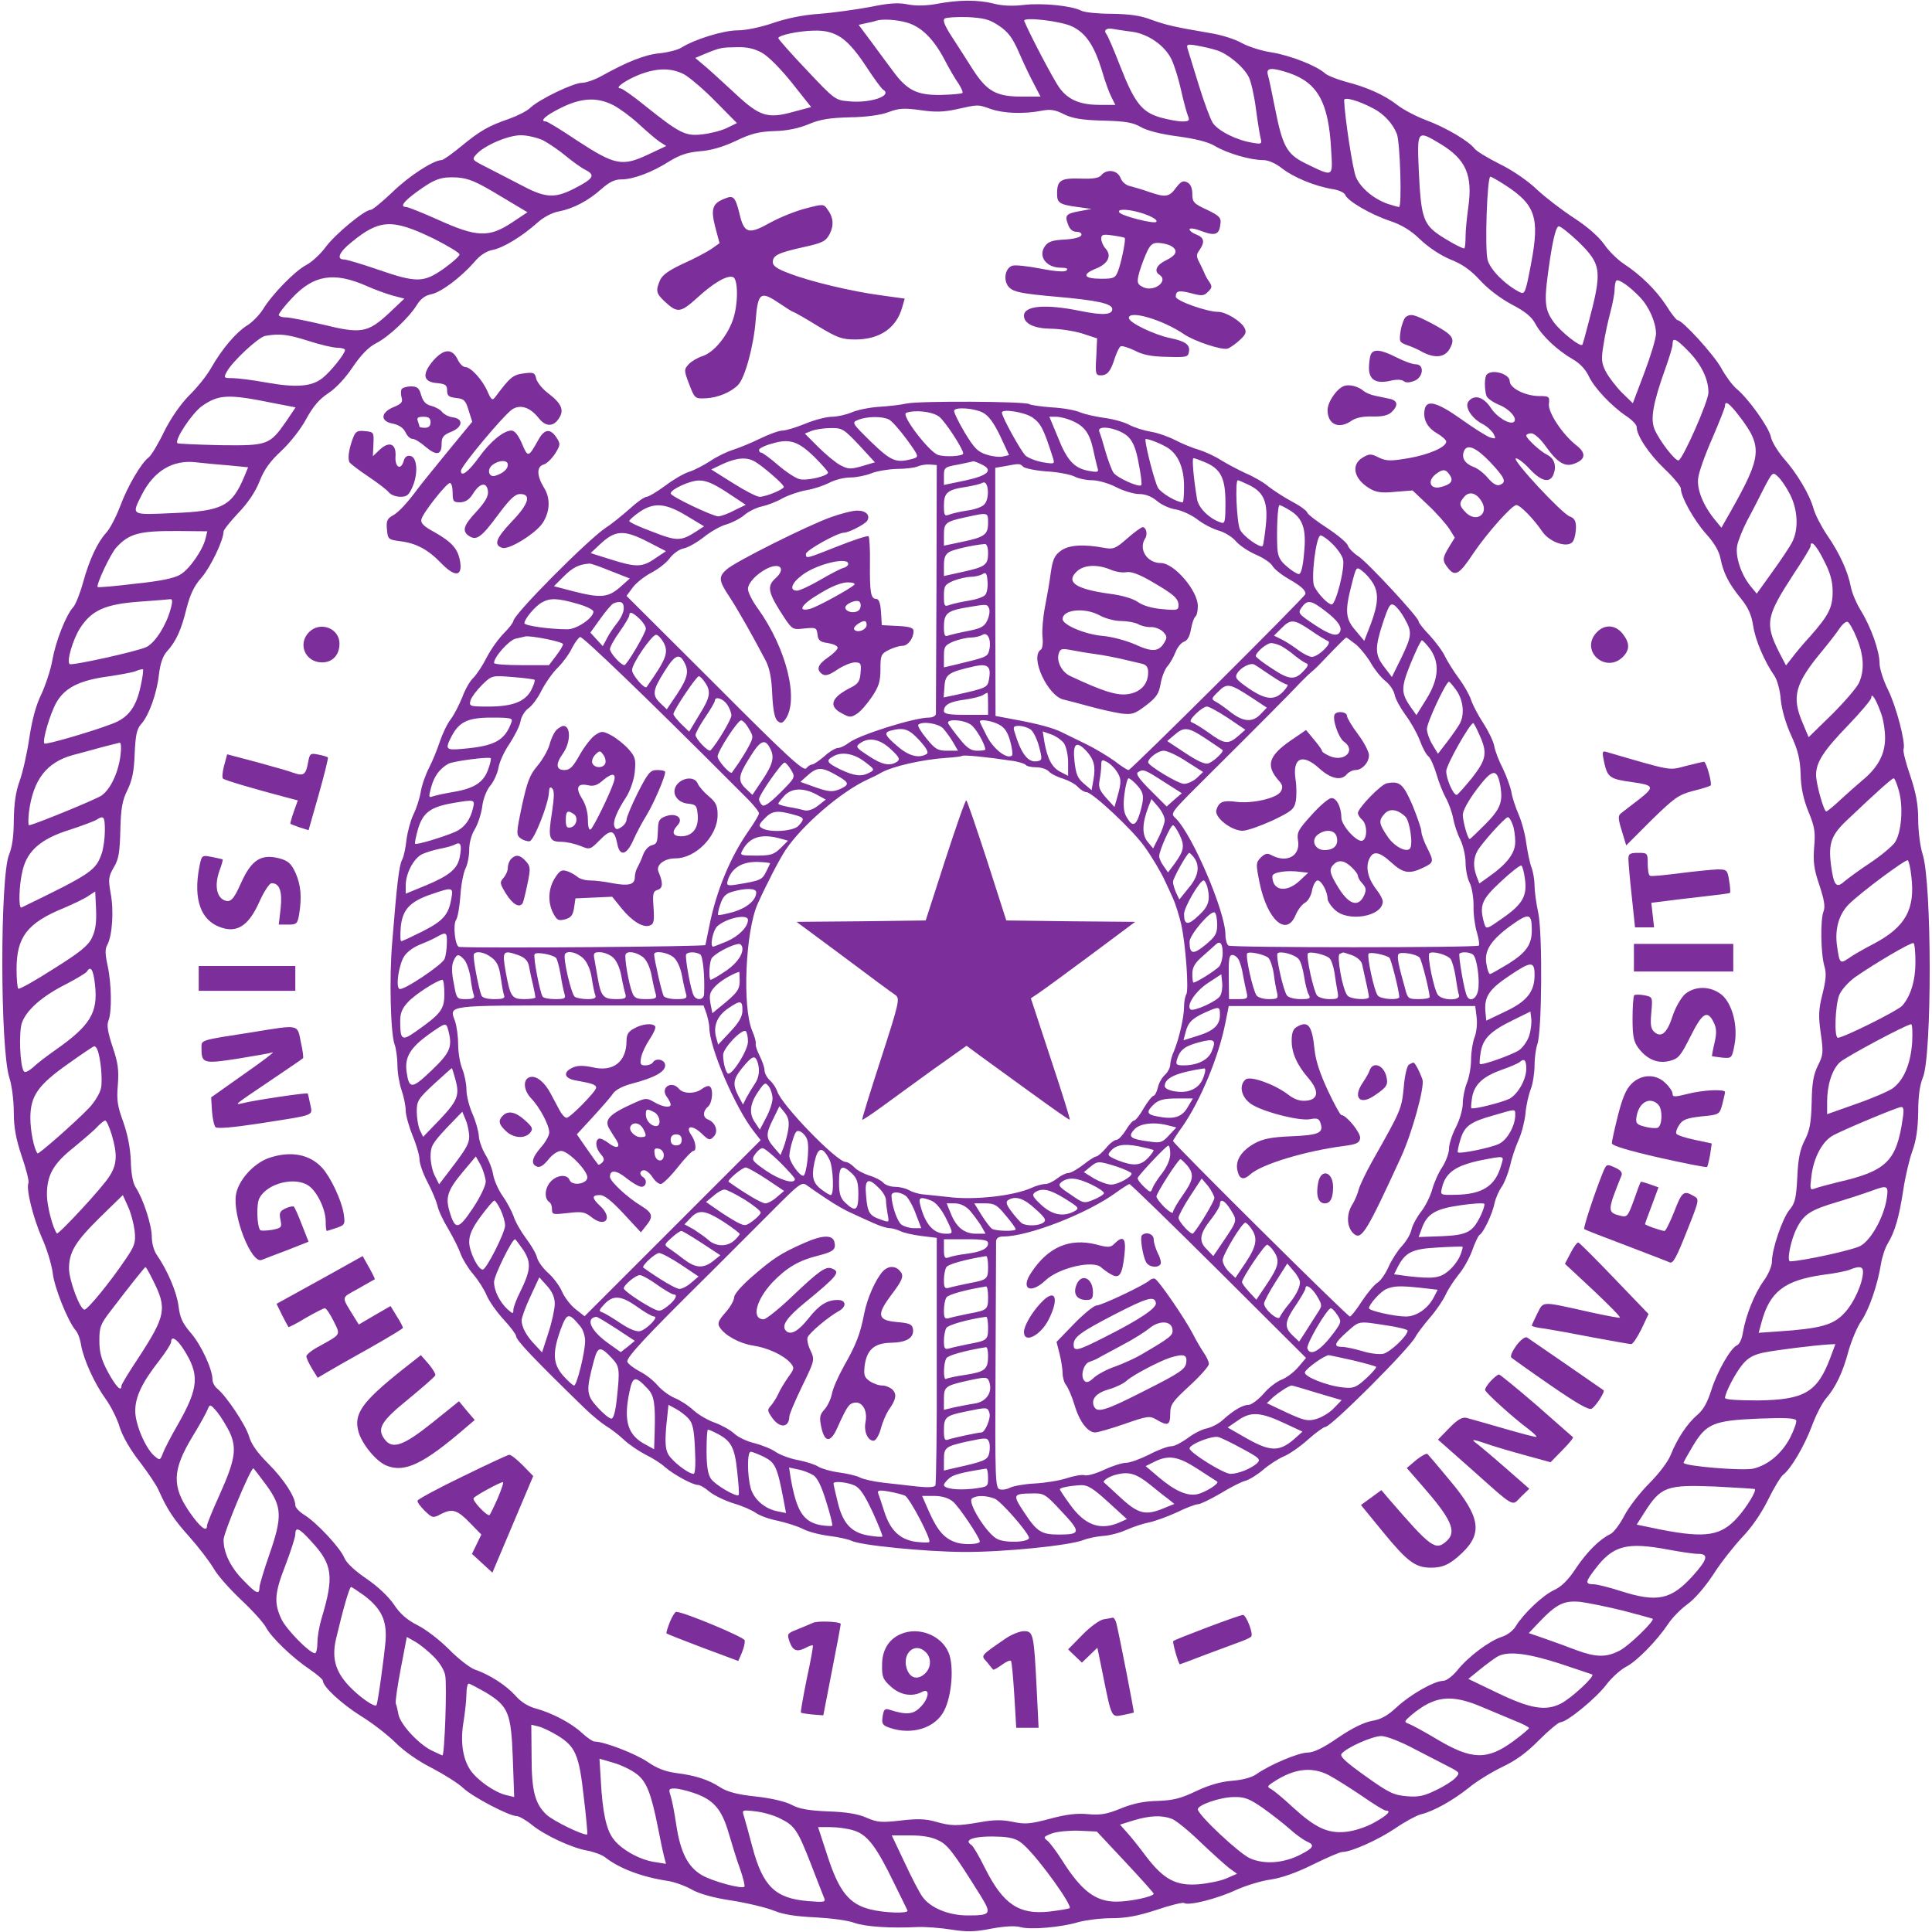 <svg version="1.0" xmlns="http://www.w3.org/2000/svg" width="933.333" height="933.333" viewBox="0 0 700 700" fill='#7c2e9a'><path d="M339.5 1.4c-4 .7-7.5.8-10.6.2-3.4-.7-6.8-.5-13.5.9-4.9.9-13.2 2.1-18.4 2.5-6.1.4-12.2 1.7-17.1 3.4-4.4 1.5-9.7 2.6-12.7 2.6-5 0-15.5 3.2-20.4 6.3-1.3.8-4.8 1.7-7.8 2-5.4.5-11.8 3.1-21 8.2-2.5 1.4-5.7 2.5-7.1 2.5-3.1 0-15.4 5.9-18.7 9-1.2 1.2-4.6 2.9-7.6 4-7.6 2.6-10.7 4.4-17.5 10-3.3 2.7-6.5 5-7.1 5-2.9 0-11.9 5.8-17.8 11.6-3.7 3.5-7.2 6.4-7.8 6.4-2.3 0-12.9 8.8-16.4 13.5-1.9 2.6-5.1 5.5-7 6.5-4 2-12.5 10.7-15.8 16.2-1.3 2-3.9 4.7-5.8 5.8-3.9 2.5-8.9 8.3-12.9 15.3-1.5 2.7-5.1 7.2-8 10-3.2 3.3-6.6 8.2-9.1 13.2-2.1 4.4-4.6 8.5-5.5 9.2-2.8 2.1-7.7 10.5-10.4 17.8-1.5 3.9-3.7 8.1-5 9.5-3.2 3.5-6.1 9.7-8.4 18-1.1 4-2.7 8-3.5 8.9-2.7 2.9-6.4 12.4-7.6 19.1-.6 3.6-2.5 9.2-4 12.5-2 4-3.4 9.4-4.4 16C9.8 273 8.2 280 7.1 283c-1.4 3.9-2 8-2.1 14.1 0 5.8-.6 9.9-1.7 12.5-3.3 7.9-3.3 70.4.1 80.9.9 2.7 1.6 8.4 1.6 12.5 0 5.6.8 9.7 2.9 16 1.6 4.6 2.7 9 2.4 9.6-.9 2.3 1.7 12.5 4.8 19.7 1.8 3.9 3.6 9.8 4 12.9.6 5.4 5.5 17.5 8.3 20.8.8.8 1.7 3.3 2 5.5 1 5.3 4.8 13.7 8.9 19.4 1.9 2.6 4.2 7.2 5.1 10.3 1.1 3.4 3.9 8.2 7.2 12.4 2.9 3.8 6.1 8.5 6.9 10.4 3.1 6.9 5.2 10.2 11.1 16.8 3.3 3.7 7.2 8.8 8.7 11.3 1.4 2.6 6 7.7 10 11.5 4.1 3.8 8.1 8.3 9 9.9 1.9 3.7 9.7 11.2 16 15.4 2.6 1.8 4.7 3.6 4.7 4.1 0 2.1 6.7 8.3 13.7 12.7 4.1 2.5 9.8 6.9 12.7 9.8 3 3 8.3 6.7 13.1 9.1 4.4 2.3 9.5 5.5 11.4 7.3 3.4 3.2 16.6 10.1 19.3 10.1.8 0 3.3 1.4 5.4 3.1 4.8 3.9 14.5 8.4 20.1 9.4 2.3.4 5.3 1.5 6.5 2.4 5.2 4.1 13.4 7.2 22.8 8.6 2.5.4 6.3 1.8 8.6 3.1 2.6 1.5 7.7 3 14.5 4 5.7.9 12.7 2.6 15.4 3.7 3.4 1.4 8.1 2.1 15 2.4 5.5.3 11.8 1.1 14.1 2 4 1.4 13.1 2 22.9 1.5 2.8-.1 8.2.3 12 .9 5.6.9 8.5.9 14.6-.3 4.8-.9 8.6-1.1 10.5-.6 3.6 1.1 15 .1 21.2-1.8 2.6-.7 7.9-1.4 11.9-1.4 5.3 0 9.5-.8 16.3-3 5-1.7 9.5-2.8 10-2.5 1.7 1.1 12.2-1.6 19-4.8 3.6-1.6 9.2-3.3 12.4-3.7 3.9-.6 9.2-2.4 15.2-5.4 5.1-2.5 9.9-4.6 10.8-4.6 3.2 0 13-4.4 19.2-8.6 3.5-2.4 7.6-4.6 9.1-5 4.7-1.1 11.6-5 17.4-9.6 3-2.5 8.5-5.8 12.2-7.6 4.7-2.2 8.8-5.1 13.3-9.7 3.6-3.6 7.1-6.5 7.8-6.5 2.3 0 12.9-8.7 16.6-13.6 1.9-2.5 5.1-5.4 7-6.4 4-2 11.3-9.5 15.4-15.6 1.4-2.2 4.6-5.4 6.9-7.1 2.6-1.8 6.4-6.2 9.5-10.9 2.8-4.4 7.6-10.4 10.5-13.5 3.3-3.4 6.9-8.6 9.3-13.5 2.1-4.3 4.6-8.4 5.5-9.1 2.7-2 7.7-10.4 10.4-17.7 1.4-3.8 3.7-8.3 5.1-9.9 3.6-4.2 6.1-9.5 8.2-17.4 1.1-3.7 3.1-8.6 4.6-10.7 2.8-4.1 5.9-13.1 7.1-20.6.4-2.5 1.5-5.9 2.5-7.5 2.6-4.3 4.1-9.6 5.6-19.4.7-4.7 2.2-11.1 3.3-14.1 1.4-3.9 2-8 2.1-14.1 0-5.8.6-9.9 1.7-12.5 3.3-7.9 3.3-70.4-.1-80.9-.9-2.8-1.6-8.4-1.6-12.5 0-5.6-.8-9.7-2.9-16-1.6-4.6-2.7-8.9-2.4-9.6.8-2.2-2.6-15.3-5.6-21.4-1.7-3.4-3.1-7.7-3.1-9.6 0-4.5-3.1-13.2-6.8-19.2-1.6-2.6-3.2-6.4-3.6-8.5-1-5.5-4.1-12.3-8.6-18.8-2.1-3.1-4.3-7.4-4.9-9.5-1.4-5.2-6-12.9-10.9-18.4-2.1-2.5-4.3-6-4.6-7.8-.8-3.5-8.1-13.8-12.5-17.4-1.5-1.3-4-4.7-5.5-7.5-2.6-4.7-14-17.3-15.8-17.3-.4 0-2.3-2.4-4.1-5.3-3.6-5.5-9.1-11-15.5-15.2-2.1-1.4-5.3-4.5-7-7-2-2.8-6.1-6.4-10.9-9.5-4.3-2.8-10.3-7.4-13.3-10.2-3.2-3.1-8.8-7-13.5-9.3-4.4-2.2-8.5-4.7-9.2-5.6-2-2.7-10.4-7.7-17.7-10.4-3.7-1.4-8.4-3.9-10.4-5.5-4.5-3.5-10.8-6.4-18.7-8.4-3.2-.9-6.5-2.2-7.4-3-3.1-2.8-12.6-6.5-19.3-7.6-3.6-.5-8.5-2.1-10.9-3.4-2.4-1.4-7.5-3-11.4-3.6-12.9-2.2-16-2.9-21.5-4.9-3.9-1.5-8-2-14.3-2.1-4.9 0-9.7-.5-10.9-1.1-3.4-1.8-14.1-2.9-20.9-2.1-4.1.5-8 .3-10.9-.5-5.6-1.4-12.7-1.4-20.5.1zm22.4 7.9c3.4 2.3 4.9 4.3 7.2 9.5 1.6 3.7 4 8.8 5.4 11.4L377 35h-6.8c-9.2 0-12.6-1.9-17.7-9.8-2.2-3.5-5.7-8.9-7.7-12-2.6-4-3.3-5.9-2.5-6.5.7-.4 4.4-.6 8.3-.5 5.8.3 7.9.8 11.3 3.1zm-33.6-1.2c5.3 1.4 9.8 5.8 13.7 13.1 1.8 3.5 4.2 7.6 5.3 9.1 1 1.6 1.7 3.1 1.4 3.4-.4.3-3.9.6-8 .7-8.5.1-12.1-1.7-17.2-8.7-1.7-2.2-5.1-6.9-7.7-10.4L311.1 9l2.7-.6c1.5-.3 3.2-.7 3.7-.9 2.1-.7 7.2-.4 10.8.6zm60.4 1.6c4.9 2.5 7.8 7 10.5 15.7 1.1 3.9 2.7 8.3 3.5 9.8l1.4 2.8h-5.6c-7.1 0-11.4-1.8-14.6-6.1-2-2.7-10.6-19-12.8-24.3-.7-1.6 13.5 0 17.6 2.1zm21.5 1.8c5.8.8 11.9 5 14.3 10.1 1 2.1 2.6 7.2 3.5 11.4.9 4.1 2.1 8.3 2.5 9.2.6 1.5.2 1.8-2.2 1.8-1.6 0-5.3-.7-8.1-1.5-6.6-2-9.2-5.4-14.4-18.7-2.2-5.7-4.4-10.8-4.9-11.4-1.2-1.5 0-2.4 2.5-1.9 1.2.2 4.2.7 6.8 1zm-106.1 1.7c2.6 1.5 5.7 4.8 9.4 10.4 3 4.6 5.9 8.6 6.5 8.9 3.5 2.2-4.7 5-12.5 4.2-4.9-.4-5.2-.7-15.2-11.3-5.7-6-10.3-11.2-10.3-11.6 0-1 7.2-2.6 12.9-2.7 3.8-.1 6.5.5 9.2 2.1zm136.7 5c4 1.2 9.8 6 11.7 9.8.7 1.4 1.9 6.4 2.5 11.1.6 4.6 1.4 9.5 1.7 10.8.6 2.3.4 2.4-3 1.8-5.7-.9-12.4-4.3-14.3-7.2-.9-1.4-3.2-7.6-5.1-13.8s-3.7-12-4-13c-.5-1.6-.1-1.8 3.3-1.2 2.2.4 5.4 1.1 7.2 1.7zm-164.6 1c2.3 1.3 6.8 5.9 10.8 10.9l6.9 8.7-6.4 1.7c-9.3 2.6-12.2 1.7-20.8-6.3-4-3.7-8.9-8.2-11-10l-3.8-3.2 3.3-1.4c5.8-2.4 6.2-2.4 11.7-2.5 3.8-.1 6.5.5 9.3 2.1zm-28.4 7.7c2 1.1 7.2 5.5 11.4 9.8l7.8 7.9-3.7 1.8c-2.1 1-6.1 2-9 2.3-6 .7-8.2-.5-20.6-10.4-4.3-3.5-8.3-6.3-8.9-6.3-2.3 0 1.6-2.8 6.7-4.9 6.4-2.5 11.6-2.6 16.3-.2zm219.4-.4c10.3 3.6 14.2 10.7 15.1 27.8.6 10.1 1 9.9-9.3 4.9-6.7-3.3-8.3-6.1-11-19.8-1.1-5.5-2.2-10.9-2.6-12.2-.8-2.7 1.2-2.9 7.8-.7zm30.4 12.8c3.8 2 7 5.4 8.5 9.2 1.2 3 1.9 26.5.8 26.5-.3 0-2.1-.5-4-1.1-5.2-1.8-9.9-5.8-11.6-9.7-1.2-2.8-4.1-22-4.3-27.9 0-1.3 5.1.1 10.6 3zm-275.4-1.2c2.3 1.2 6.4 4.2 9.2 6.8s6.2 5.5 7.5 6.4l2.5 1.6-6.8 3.2c-9.2 4.3-11.9 3.7-25.4-5.1-5.8-3.9-10.9-7-11.4-7-2.5 0-.1-2.2 5.4-4.9 7.4-3.7 13.1-4 19-1zM359 39.5c4.6 1.6 12 1.9 18.5.6 3.1-.6 4.9-.3 8 1.3 3.1 1.5 6.4 2.1 14.2 2.3 8.1.2 10.8.7 13.6 2.3 2.2 1.3 7.2 2.6 13.4 3.4 6.5.9 11 2 13.5 3.5 4.3 2.6 12.8 5.1 17.4 5.1 1.9 0 4.5 1.1 6.9 3 4.1 3.2 11.7 6.4 18.2 7.5 2.3.3 4.4 1.3 4.7 2.1.8 2.2 9.2 7.1 16.1 9.4 4.4 1.5 7.6 3.4 11.1 6.8 3.1 2.9 7.3 5.7 10.9 7.2 4.3 1.7 7.3 3.8 10.7 7.5 2.8 3.1 7.4 6.6 11.5 8.8 5 2.6 7.3 4.5 8.7 7.2 2.3 4.2 7.8 9.4 13.5 12.7 2.5 1.4 4.6 3.7 5.7 6 1.9 4.2 8.2 10.9 13.7 14.6 2 1.3 3.7 3.1 3.7 3.9 0 3.1 4.3 9.6 10 15.1 3.3 3.1 6 6.4 6 7.2 0 3 4.8 11.6 9.2 16.5 3 3.3 4.7 6.3 5.2 9 1 5 2.9 8.9 7.4 14.4 2.6 3.2 3.8 5.9 4.4 9.8.8 5.3 4.1 13 7.8 18.3.9 1.4 2 5.2 2.2 8.5.4 3.7 1.8 8.7 3.8 13 2.5 5.5 3.2 8.5 3.4 14 .1 4.9 1 9 2.8 13.5 2.3 5.5 2.6 7.5 2.1 13-.4 5.2-.1 7.9 1.9 13.7 1.7 5.2 2.2 7.8 1.5 9.5-1.2 3.1-1 15.4.3 19.8.8 2.7.6 5-.7 10.2-1.4 5.6-1.5 7.9-.6 14.2 1 7 .9 7.9-1.1 11.8-1.6 3.3-2.1 6.4-2.2 13.4-.2 7.3-.7 10-2.5 13.5-1.7 3.3-2.4 6.6-2.7 13.4-.4 7.6-.8 9.4-2.8 11.8-2.6 3.1-6.4 14.3-6.4 18.8 0 1.6-1.3 4.7-3 7-3.3 4.6-6.4 12.3-7.5 18.6-.3 2.3-1.3 4.4-2.1 4.7-2.3.9-7.3 9.6-9.4 16.4-1.4 4.4-2.9 7.1-5.1 8.9-3.6 3.1-7.2 8.5-9.6 14.5-1 2.5-4.3 6.8-7.8 10.3-3.3 3.3-7.4 8.6-9 11.7s-3.9 6.1-5 6.6c-3.8 1.8-8.4 6.3-12.5 12.4-2.8 4.3-5.3 6.7-7.9 7.9-4 1.8-11.1 8.5-13.9 13.1-.9 1.6-3.2 3.3-5.2 3.9-4.5 1.5-12.1 7.2-16 12.1-1.7 2.1-4 3.8-5.1 3.8-3.2 0-11.8 4.9-16.8 9.5-3.3 3.1-5.8 4.5-9 5-2.8.5-7.2 2.6-12.3 6.1-5.5 3.8-8.9 5.4-11.1 5.4-3.2 0-13.7 4.4-18.6 7.9-1.6 1.1-4.9 2-8.6 2.3-4.1.3-8.3 1.5-13 3.7-5.6 2.7-8.4 3.4-14 3.6-4.9.1-8.9.9-13.3 2.7-5.1 2.1-7.4 2.5-12 2.1-4.1-.4-8 .1-13.9 1.7-7.1 1.9-8.9 2-13.3 1.1-3.8-.8-6.9-.8-11.8.1-8.6 1.5-10.7 1.4-16.3-.2-3.5-1-6.6-1.1-12.5-.4-6.9.8-8.5.7-12.4-1-3.1-1.4-7.5-2.1-14-2.3-7-.3-10.5-.9-13.2-2.4-2.3-1.2-7.4-2.4-13-3-6.7-.7-10.3-1.7-12.8-3.3-4.3-2.8-8.9-4.3-16-5.2-3.8-.5-7-1.7-10.3-4-4.4-3-15.8-7.4-19.2-7.4-.7 0-2.8-1.4-4.6-3.1-3.9-3.6-10.7-7.2-16.8-8.9-2.7-.7-5.4-2.4-7.3-4.6-3.3-3.7-9.4-7.7-14.8-9.5-1.8-.7-6.1-4-9.4-7.4-3.4-3.4-8.5-7.3-11.4-8.7-3.7-1.9-6.2-4-8.5-7.5-2-2.9-5.8-6.5-9.9-9.3s-7.2-5.6-8-7.5c-1.5-3.7-10-12.8-14.5-15.6-1.8-1.1-3.3-2.7-3.3-3.5 0-3.1-4.2-9.5-9.8-15.1-4-4-6.2-7.1-7-10-1.2-4-8.1-14.4-11.5-17.2-.9-.7-1.7-2.2-1.7-3.2 0-3.8-4.2-12.8-7.9-17-3-3.5-3.9-5.5-4.4-9.6-.6-5-4-13-7.8-18.5-1.1-1.5-1.9-4.3-1.9-6.7 0-4.2-3.1-13.8-5.9-18-1-1.6-1.6-5.1-1.7-9.5-.2-4.7-1.1-9.4-2.7-14-2.1-5.7-2.5-8-2-13.5.4-5.3.1-8-1.9-13.8-1.7-5.2-2.2-7.8-1.5-9.5 1.3-3.3 1.1-13.5-.3-19.9-.9-4.1-1-6.1-.1-7.6 1.8-3.4 2.4-12.4 1.2-18.6-.9-5.1-.8-6.1 1.1-9.4 1.8-2.9 2.2-5.4 2.4-13.5.2-8 .7-10.8 2.6-14.6 1.7-3.5 2.4-6.9 2.6-13.2.3-6.7.8-8.9 2.3-10.6 2.8-3 5.8-11.3 6.5-18.1.5-4 1.4-6.6 2.9-8.3 3.3-3.6 5.2-7.8 7.1-15.6 1.3-5 2.7-8.1 5.4-11.1 3.3-3.8 8-13.6 8-16.7 0-.6 2.4-3.6 5.3-6.7 3.4-3.5 6.2-7.6 7.7-11.4 1.7-4.4 3.9-7.4 7.9-11.1 3.2-3 7-7.8 9-11.5 2.5-4.6 4.7-7.2 8-9.4 2.8-1.8 6.3-5.6 8.9-9.5 3-4.4 5.7-7.2 8.4-8.6 4.6-2.3 12-9.3 14.9-14 1.3-2.1 3-3.4 5.2-3.8 3.5-.7 10.7-6.1 15.6-11.7 1.9-2.3 4.3-3.9 6.4-4.3 3.9-.7 10.8-4.9 16.4-9.9 2.2-2 5.4-3.7 7.8-4.1 5.2-1 10.7-3.9 15.4-8.1 2.8-2.5 4.8-3.5 7.2-3.5 4.3 0 11.1-2.5 17.5-6.6 3.8-2.3 6.5-3.2 11-3.6 4-.3 8.2-1.5 12.9-3.7 5.6-2.7 8.4-3.4 14-3.6 4.6-.1 8.9-1 12.5-2.5 4.2-1.8 7.7-2.3 15-2.5 6-.1 11.1-.8 14-1.9 3.7-1.4 5.6-1.5 11.5-.7 5.3.8 8.4.7 13-.3 8.1-1.8 7.7-1.8 12.5-.1zM196.9 50.9c2 1.1 5.7 3.6 8.1 5.6s5.6 4.3 7.2 5.1c3.7 1.9 2.8 3.2-4.5 6.9-7 3.5-10.3 3.2-19.4-1.7-4.3-2.2-10-5.2-12.6-6.5-4.7-2.4-4.8-2.5-3.1-4.4 2.9-3.2 11.5-6.9 16.1-6.9 2.4 0 6.1.9 8.2 1.9zM522 52.2c9.2 5.6 11.6 11.3 10 22.8-.5 3.6-1 8.4-1 10.7 0 2.4-.2 4.3-.5 4.3-1 0-6.9-3.3-9.8-5.4-5-3.6-5.9-6.9-6.6-21.8-.7-15.9-.8-15.8 7.9-10.6zM180.9 70.8l10.2 6.1-5.7 3.8c-8.2 5.4-12.6 5.3-26.5-1-5.8-2.6-11.1-4.7-11.7-4.7-2.4 0-1.1-1.9 3.7-5.4 6.6-4.8 8.8-5.6 14.7-5.3 4.2.3 7 1.5 15.3 6.5zm364.2-3.9c11.2 7.2 12.8 11.8 9.7 28.3-2.1 11.1-2.3 11.6-4.3 10.6-5.2-2.7-10.5-8-11.5-11.6-1.1-3.9-.2-30.2 1-30.2.3 0 2.6 1.3 5.1 2.9zM157 86.4c5.2 2.6 9.5 5.2 9.5 5.8s-2.6 2.9-5.8 5.2c-7.3 5.1-9.8 5.1-24 .2-5.8-2-11.2-3.6-12.1-3.6-2.8 0-1.7-2.7 2.7-6.2 10.2-8.4 14.8-8.6 29.7-1.4zm415 1.3c8.3 8.2 8.6 10.3 3.4 29.8-1 3.8-1.9 7.2-2.1 7.4-.6 1-7.6-4.5-10.3-8.1-3.6-5-3.7-7.6-1.3-23.6 1.2-7.6 2.2-11.2 3.1-11.2.7 0 3.9 2.6 7.2 5.7zm-439.2 15.9c2.9 1.3 7.3 2.9 9.5 3.5l4.2 1.1-5.7 5.4c-7.6 7-10 7.4-23.8 4-6-1.4-12-2.6-13.4-2.6s-2.6-.4-2.6-.9 2.1-3.3 4.8-6.1c7.8-8.4 15.2-9.6 27-4.4zm461.4 4.1c3.3 3.4 5.8 9.2 5.8 13.2 0 1.7-1.9 8-4.2 14.1l-4.2 11.1-3.9-3.8c-2.1-2.1-4.7-5.5-5.8-7.5-1.7-3.3-1.8-4.6-.9-10 .5-3.5 1.7-8.8 2.5-11.8s1.5-6.7 1.5-8.1.3-2.9.6-3.2c.8-.8 4.9 2.1 8.6 6zm-482.5 15.8c4.3 1.4 9 2.5 10.6 2.5 1.5 0 2.7.4 2.7.8 0 1.4-5.3 8-8.3 10.3-3.9 3-9.5 3.4-20.2 1.5-4.9-.9-10.5-1.6-12.3-1.6-3.1 0-3.2-.1-2.1-2.2 2-3.8 11.5-12.6 14-13.1 5.1-.9 8.1-.6 15.6 1.8zm500 3.7c4.7 4.8 7.3 10.1 7.3 15 0 3.2-9.2 24-10.8 24.6-1.2.4-7-7.2-8.7-11.2-1.6-3.8-.6-9.5 3.9-22.1 1.4-3.9 2.6-7.8 2.6-8.8 0-2.6 1.2-2.1 5.7 2.5zM98.8 146l8.3 1.6-3.3 4.9c-6.1 8.8-6.8 9-24 8.8-8.3-.2-15.3-.5-15.5-.7-1.2-1.2 5.3-10.9 8.9-13.5 6.1-4.2 9.4-4.4 25.6-1.1zm531.4 4.8c8.5 11.1 8.2 14.4-3.2 34.6l-3.3 5.8-2.3-2.8c-4.3-5.2-6.7-11.2-6.1-15.2.2-2.1 2.5-8.5 5.1-14.4 2.5-5.8 4.6-11.1 4.6-11.7 0-2.2 1.6-1 5.2 3.7zM82.7 168.6l7.2.7-1.4 3.4c-4.5 10.7-7.9 12.5-25.8 13.2-15.5.7-15.1.9-11.3-6.7 4.4-8.6 11.2-12.7 19.6-11.7 2.5.3 7.7.8 11.7 1.1zm565.9 10.6c2.8 5.6 3.1 12.5.8 17.1-.9 1.8-4.2 6.7-7.3 11l-5.6 7.8-2.3-2.8c-3.4-4.2-5.5-10.7-4.8-14.5.3-1.8 2-6 3.7-9.3 1.8-3.3 4.5-8.6 6.1-11.8 3-5.7 3.1-5.8 5-4 1.1 1 3.1 3.9 4.4 6.5zM74.5 195c-1 4.3-5.9 11.3-9.2 13.2-2.1 1.3-7.5 2.4-16.4 3.3-7.3.9-13.3 1.4-13.5 1.2-.7-.7 4.7-12.2 6.8-14.4 4.7-5.1 8.5-6 22.6-5.9l10.3.1-.6 2.5zm586.4 8.2c2.3 4.4 3.1 7.5 3.1 11.2 0 5.7-1.4 8.5-8.1 16.1-2.5 2.7-5.5 6.3-6.6 7.8l-2.2 2.8-2.5-4.8c-5.2-10.4-4.7-13 5.2-28.2 3.4-5.1 6.2-9.7 6.2-10.2 0-2.6 2.2-.2 4.9 5.3zM61.8 220.7c-1.5 5.7-5.5 12.1-8.7 13.7-2.9 1.5-27.2 6.9-27.9 6.2-1.1-1.1 1.2-8.9 3.8-13 4.2-6.5 9.1-8.7 21.5-9.6 5.5-.4 10.5-.8 11.2-.9.8-.1.9.9.1 3.6zm610.9 10.4c2.6 6.3 2.9 11.6.9 16.2-.8 1.8-5.2 6.9-9.8 11.5l-8.5 8.3-2.1-5c-4.2-9.7-2.9-14.4 7.3-26.6 2.3-2.8 5-6.3 6-7.8s2.3-2.6 2.9-2.4 2.1 2.8 3.3 5.8zM51 248.4c-1.6 7.8-4.5 11.7-10.5 13.9-7.6 2.9-23.9 7.6-24.4 7.1-.9-.9 2.1-11 4.4-15 3.1-5.3 8.4-7.9 18.6-9.3 4.1-.6 8.6-1.4 10-1.9 1.3-.6 2.6-.8 2.7-.7.2.2-.1 2.8-.8 5.9zm630.3 9.4c1 2.3 1.7 6.6 1.7 9.6 0 5.9-2.6 10.7-8.3 15.4-1.8 1.5-5.3 4.6-7.8 6.9-2.5 2.4-4.9 4.3-5.2 4.3-.9 0-3.7-10-3.7-13.2 0-4.6 2.6-8.7 11.6-18 4.6-4.8 8.4-9.3 8.4-10 0-2 1.6.3 3.3 5zM43.6 274.1c-.9 6.3-3.7 12-6.9 14.2-2.3 1.5-24.8 10.7-26.2 10.7-.3 0-.3-2.1 0-4.8 1.5-11.7 6.4-18 15.8-20.6 2.8-.7 7.7-2.1 10.7-2.9s5.9-1.5 6.4-1.6c.5 0 .6 2.2.2 5zM688 286.5c1.7 6 .9 15.4-1.5 18.8-1.1 1.5-5.1 4.8-9 7.4-3.8 2.5-8 5.6-9.3 6.7-2.9 2.6-3.8 1.4-4.8-6-1-8.1.1-11 6.5-16.9 10-9.5 15.6-14.5 16.2-14.5.4 0 1.2 2 1.9 4.5zM38 300.9c0 2.6-.5 6.3-1.1 8.2-2.2 6.3-3.5 7.3-29.1 19.7-1.2.6-.9-8.4.4-13.5 1.7-7.1 6.7-11.4 16.9-14.6 4.6-1.5 9.1-3.2 9.9-3.7 2.6-1.7 3-1.1 3 3.9zm654.5 16.5c1.5 12-2.1 18.5-13.7 24.6-3.5 1.8-7.5 4.1-9 5.2-3.1 2.1-3.3 1.9-4.2-4.4-.9-6.2.7-11.7 4.4-15.3 4.5-4.4 20.4-16.2 21.2-15.8.4.2 1 2.8 1.3 5.7zM33.3 339.8c-1.4 2.9-4.4 5.3-14 11.3-6.7 4.3-12.4 7.5-12.7 7.1-.3-.3-.6-3.5-.6-7.1 0-11.6 3.9-16.7 17.1-22.1 3.8-1.6 7.9-3.6 9.1-4.5l2.3-1.5.3 6.5c.2 4.9-.2 7.6-1.5 10.3zm660.7 8.8c0 6.6-1.7 12.3-4.8 15.8-1.6 1.8-21.3 11.6-23.3 11.6-1.4 0-1-11.7.5-15.5.8-1.9 3.4-4.8 5.8-6.5 7.5-5.2 20.3-12.7 21.1-12.3.4.2.7 3.3.7 6.9zm-659.6 8c1.2 10.3-1.6 14.9-14.4 23.9-3 2.1-6.7 4.9-8.1 6.3-1.7 1.4-2.9 2-3.3 1.3-1.4-2.2-1.8-13.9-.7-17.4 1.6-4.7 7.4-9.8 16-14.1 3.8-2 7.2-4 7.6-4.6 1.3-2.2 2.3-.8 2.9 4.6zm658.4 21.3c-.6 7.7-3 13.4-7 16.4-1.4 1-7.3 3.6-13.1 5.6l-10.7 3.8v-4.5c0-6.1 1.8-11.7 4.6-14.3 2.2-2 23.7-13.5 25.8-13.8.5 0 .6 3 .4 6.8zm-657.5 2.5c1.2 3 1.9 10.8 1.3 13.8-.3 1.8-2.3 5.1-4.4 7.3-4.9 5.1-18.2 16.8-18.6 16.4-1.3-1.6-2.6-8.2-2.6-12.8 0-8 2.7-11.9 13.6-19.6 4.9-3.5 9.2-6.4 9.5-6.4.4-.1.9.5 1.2 1.3zm654.1 24.8c-2.2 15.5-5.9 19.1-23.4 23.1-3.6.9-7.4 1.9-8.4 2.3-1.8.7-1.9.4-1.3-4.4.8-6.8 4-12.8 8-14.9 4.6-2.4 23-10.1 24.5-10.2.9-.1 1.1 1 .6 4.1zm-648.9 6c2.1 7.1 1.9 10.7-.8 14.9-2.2 3.8-18.6 21.4-19.1 20.8-1.5-2-3.6-10-3.6-14 0-7.2 2.3-11.3 9.9-17.3 3.6-3 7.5-6.3 8.5-7.5 1.1-1.1 2.3-2.1 2.7-2.1.5 0 1.5 2.3 2.4 5.2zm643.1 23c-1 6.7-5.6 15-9.5 17.2-2.6 1.5-21 5.5-25.5 5.6-1.3 0 .2-7.7 2.4-12 2.6-5.1 4.9-6.6 15-9.6 4.7-1.4 10.1-3.2 12-3.9 5.9-2.2 6.3-2 5.6 2.7zM48.8 446.1c.4 4.1 0 5.3-3.2 10-5.5 8.2-13.8 18.4-15 18.4-1.6 0-5.5-10.4-5.6-14.8 0-6 2.2-9.7 11.1-18.5l8.4-8.2 1.9 4.2c1.1 2.4 2.1 6.4 2.4 8.9zm6.6 17.7c5.2 10.3 4.7 12.9-5.2 28.1-3.4 5.1-6.2 9.7-6.2 10.2 0 2.4-2 .3-4.9-5-2.4-4.5-3.1-7.1-3.1-11.4 0-4.9.4-6 4.3-11 5.7-7.5 12.1-15.6 12.4-15.6.2-.1 1.4 2.1 2.7 4.7zm619.6-3c0 4-3.4 11.6-6.9 15.1-3.9 4.2-8.7 5.5-23.8 6.5l-7.1.5 1-3.7c3-11.2 8.3-15.3 22.3-17.3 4.2-.5 8.7-1.4 9.8-1.9 3.4-1.4 4.7-1.1 4.7.8zM66.4 488.7c6 9.3 5.7 14-2 27.5-2.5 4.3-4.9 9-5.4 10.4-1 2.6-1.1 2.6-3.2.8-3.2-2.9-6.8-11.4-6.8-16.2 0-5.1 2.5-10.3 8.6-18.1 2.4-3.1 4.4-6.2 4.4-6.9 0-2.3 2-1.2 4.4 2.5zm596.7 3.4c-4.7 12.4-9.4 15.1-26.2 15.3-7.4 0-11.9-.3-11.9-.9.1-2 3.8-9.1 6.4-12.2 2-2.4 4-3.5 7.9-4.3 4.7-.9 17.4-2.5 23.4-2.9l2.3-.1-1.9 5.1zM83.2 518.9c2.7 5.9 2 10.1-3.6 22.6-2.5 5.5-4.6 10.6-4.6 11.3 0 2.5-2.5.6-6.3-4.9-6.5-9.4-6.3-15.3 1.1-27.5 2.7-4.4 5.1-8.8 5.5-9.9.7-1.8 1-1.7 3.3 1 1.4 1.7 3.4 5 4.6 7.4zm565.4 2c-3 5.7-7.9 9.9-13.3 11.2-3.8.9-25.3-.9-25.3-2.1 0-.3 1.5-3 3.3-6 4.9-8.2 7.5-9.3 23.6-10 9.9-.4 13.7-.2 13.9.7.2.6-.8 3.4-2.2 6.2zM96.5 538.1c5.7 7.8 5.9 11.4 1 25.4-1.9 5.5-3.5 10.8-3.5 11.7 0 2.7-1.2 2.2-5.7-2.5-4.7-4.7-7.3-10-7.3-14.8 0-2.5 9.7-25.8 10.8-25.9.1 0 2.2 2.7 4.7 6.1zm539.3 1.4c.7.6-2.9 6.5-6 10-6.1 7-11.6 7.9-28.1 4.7l-8.7-1.8 2.8-4.4c6-9.4 8-10.1 25.7-9.4 7.7.4 14.1.8 14.3.9zm-522.9 19.1c7.6 8.2 8.2 12.6 3.6 27.8-.8 2.7-1.5 6.6-1.5 8.8 0 2.1-.4 3.8-.9 3.8-1.9 0-10.5-8.7-12.2-12.5-2.7-5.8-2.4-9.4 1.6-19.6 1.9-5 3.5-10 3.5-11 0-2.9 1.4-2.3 5.9 2.7zm491.8 2.9c4.3.8 9 1.5 10.6 1.5 3.9 0 3.4 2-2 8-7.8 8.6-12.8 9.7-26 5.5-4.3-1.4-8.8-2.5-10-2.5-3 0-2.9-.9.5-5.3 6.6-8.8 11.5-10.1 26.9-7.2zm-472.6 16.7c6.2 4.8 8.1 9 7.6 16.3-.5 5.7-2.8 22.6-3.3 23.3-.6 1-6.5-3.2-10.1-7.1-4.8-5.2-6.1-9.9-4.6-16.7 2.6-11 4.9-19 5.5-19 .3 0 2.5 1.5 4.9 3.2zm456.1 5.4c5.7 1.5 10.4 2.8 10.6 2.9.8.7-8.7 9.9-11.9 11.5-4.9 2.6-8.6 2.5-15.7-.1-3.1-1.2-8.3-3.1-11.5-4.2l-5.8-2 3.8-4c6.3-6.6 9-7.9 15-7.3 2.9.4 9.9 1.8 15.5 3.2zM157 600.1c2.1 2 4 5 4.3 6.9.7 3.2-.2 29-1 29-.2 0-2.1-.9-4.2-1.9-4.7-2.5-10.9-9.2-11.7-12.8-.3-1.6-.7-3.4-1-4.1-.2-.7.6-6.4 1.8-12.6l2.2-11.5 3 1.7c1.6.9 4.6 3.3 6.6 5.3zm408 2.6c6.3 2.1 11.7 3.9 11.9 4 1 .7-7.6 8.6-11.3 10.5-5.6 2.9-11.2 1.9-23.4-4l-10.2-4.9 4.2-3.4c2.3-1.9 5.1-3.9 6.2-4.6 3.7-2.2 10.7-1.4 22.6 2.4zm-389 10.5c8.2 5 9.2 7.4 9.8 23.9l.5 14-2.9-.7c-4.2-1-10.5-5.4-13-9.1-2.8-4.2-3.7-10.4-2.4-17.8.5-3.3 1-7.7 1-9.8 0-2 .4-3.7.8-3.7s3.2 1.5 6.2 3.2zm361 5.3c3.6 1.5 8.9 3.7 11.7 4.9 2.9 1.1 5.3 2.4 5.3 2.7s-2.5 2.4-5.6 4.7c-9.5 7-15.1 6.9-27.7-.6-4.5-2.7-9.1-5.2-10.2-5.6-1.9-.7-1.8-.9 1-3.3 8.3-6.9 14.3-7.6 25.5-2.8zm-335 10.3c6.5 4 7.8 6.9 9.5 22.2.9 7.3 1.4 13.4 1.3 13.6-.8.8-12.4-4.8-14.9-7.2-4.1-4-5.3-8.5-5.3-21.2l-.1-11.3 2.5.6c1.4.3 4.5 1.8 7 3.3zm310.5 4.9c5 2.6 10.7 5.5 12.8 6.6 3.6 1.9 3.7 2 2.1 3.8-1 1.1-4.1 3.1-7.1 4.5-4.3 2.1-6.3 2.6-10.7 2.2-4.7-.4-6.5-1.3-14.9-7.3-7.3-5.2-9.4-7.2-8.6-8.1 1.9-2.3 11.2-6.4 14.4-6.4 1.7 0 7 2 12 4.7zm-281.9 9c3.6 2.7 5.3 6.9 7.8 19.5.8 4.2 1.8 8.9 2.2 10.4l.7 2.7-4.4-.7c-5.5-.9-12.1-4.7-14.8-8.5-2.5-3.4-3.8-9.7-4.4-20.8l-.5-8.1 5.1 1.5c2.8.8 6.5 2.6 8.3 4zm250.7.4c2.3 1.2 7.7 4.6 12 7.5 4.3 3 8.2 5.4 8.8 5.4 2.2 0 .6 1.7-4.1 4.3-3 1.7-7.3 3.1-10.3 3.4-6.6.7-11.1-1.4-19.4-9-3.2-3-6.6-5.8-7.6-6.4-1.7-.9-1.7-1.1.8-2.7 7.3-4.8 13.7-5.6 19.8-2.5zm-230 6.5c7.2 2.4 10.2 5.9 12.7 14.5 1.2 4.1 3 10 4.2 13.2 1.1 3.2 1.8 6.1 1.5 6.3-.9.9-11.4-1.9-15.4-4.2-5.1-3-7.8-8.3-9.3-18.4-.6-4.1-1.5-8.7-2-10.3-.8-2.4-.7-2.7 1.4-2.7 1.2 0 4.3.7 6.9 1.6zm206.3 5.5c3.2 2.3 7.6 5.7 9.7 7.6s4.9 3.9 6.2 4.5c3 1.3 2.5 2.3-2.4 4.8-6.1 3.1-13 3.6-18.2 1.3-4-1.8-18.6-15.5-18.9-17.7-.2-1.6 8.2-4.5 13.1-4.5 3.8-.1 5.6.6 10.5 4zM282.9 659c5.1 2.5 6.2 4.3 11 16.6 2.1 5.5 4.2 10.8 4.6 11.8.8 1.8.4 1.9-5.8 1.4-11.8-1-16.3-5.3-20.1-19.6-1.3-5-2.7-10-3.1-11.3-.7-2.1-.6-2.2 4.3-1.6 2.8.3 6.9 1.5 9.1 2.7zm141.7 0c1.5.6 6.1 4.3 10.3 8.4 4.2 4 8.9 8.2 10.4 9.4l2.9 2.1-3.9 1.7c-2.1.9-6.5 1.8-9.9 2.1-8.2.7-12.7-1.7-19-9.9-2.6-3.5-5.8-7.5-7.2-9l-2.4-2.7 4.8-1.5c5.9-1.8 10.3-2 14-.6zm-115.3 4.2c4.9 1.5 8.1 5.6 14.5 18.8 2.6 5.2 4.8 9.8 5 10.2.6 1.2-8.4.9-13.5-.4-7.6-1.9-11.3-6.5-15.4-19.1l-3.5-10.7h4.5c2.4 0 6.2.5 8.4 1.2zm98.4 11.4c5.6 6 10.3 11.2 10.3 11.5 0 1.1-8.6 2.9-13.5 2.9-7.6 0-12.7-3.9-19.7-15-1.9-3-4.3-6.2-5.2-7-1.7-1.3-1.6-1.5 1.5-2.7 1.9-.7 6.3-1.1 9.8-1l6.5.3 10.3 11zm-67.7-7.8c3.4 1.6 5.5 4.4 15.2 19.9 4.2 6.8 3.9 7.3-4.6 7.3-7 0-13.6-2.8-16.4-6.8-1.1-1.5-4-7.1-6.5-12.5l-4.6-9.7h6.7c4.4 0 7.9.6 10.2 1.8zm31.2 1.9c5.6 5.2 17.7 22.1 16.3 22.7-.8.3-4 .8-7.3 1.2-11 1.2-16.7-2.6-23.3-15.7-2.1-4.3-4.3-8-4.9-8.4-3.4-2.1 1.7-3.5 10.9-3 4.2.3 6 1 8.3 3.2z"/><path d="M399 63.5c-.8 1-3 1.4-7.6 1.2-7.1-.2-8.4.6-8.4 5.5 0 3.3.8 3.9 7.4 4.8l5.1.7-4.3.8c-5 .9-5.5 1.5-4.2 4.9.6 1.7 1.7 2.6 3.1 2.6 1.2 0 1.9.5 1.7 1.2-.3.8-2.7 1.4-6.1 1.6-4.4.2-6 .8-7.1 2.4-2.6 3.7.5 7.8 5.8 7.8 2 0 2.7.3 2 1-.6.6-3.9.4-9.5-.7-4.7-.9-9.3-1.4-10.2-1-2.7 1-3.3 5.6-1 7.9 1.7 1.6 4.5 2.2 16.9 3.3 14.9 1.3 20.4 2.5 20.4 4.5 0 2.1-3.5 2.3-11.4.7-12.6-2.6-20.6-2-20.6 1.7 0 2.8 3.6 4.6 9.6 4.7 3.2 0 8.4.8 11.4 1.7l5.5 1.8-.3 6.7c-.4 6.1-.2 6.7 1.6 6.7 2.4 0 3.6-1.4 5.1-6.2.7-2.1 1.6-4 2.1-4.3s2.8.4 5.1 1.5c3 1.6 6.2 2.2 11.8 2.3 7.1.2 7.6.1 7.9-2 .4-2.4-1.4-3.7-6.8-4.8-5.8-1.2-15-5.6-15-7.3 0-3 12.4.7 20 5.9 3.8 2.6 13.9 5.9 15.8 5.2.9-.3 2.9-1.7 4.4-3.1 2.2-2 2.5-2.9 1.7-4.4-1.3-2.5-6.8-5.8-9.5-5.8-4.1 0-15.4-4-15.4-5.5 0-2.2 1.2-2.4 5.8-1.2 3.6 1 4.5.9 5.9-.6 1.5-1.4 1.5-2 .5-3.5-.7-.9-1.5-2.4-1.8-3.2s-1.2-2.6-1.9-4c-1.1-2.1-1.1-2.8.1-4.4 2-2.9 1.7-4.5-1.1-5.6-1.4-.5-2.5-1.4-2.5-1.9 0-.6 2-.3 4.5.7 4.9 1.8 6.3 1.2 6.7-2.8.3-2.1-.5-2.9-4.9-5-4.8-2.2-5.3-2.8-5.3-5.7 0-2.1-.6-3.6-1.8-4.2-1.5-.8-2.3-.4-4.1 1.9-2.4 3.4-3.8 3.6-9.6 1.6-2.2-.8-5.3-1.7-6.8-2.1-1.7-.3-3.1-1.5-3.7-3-1.1-2.9-5-3.4-7-1zM413 77c4 1.2 6.7 2.7 5.9 3.4-.7.8-11.9-2-13.2-3.3-1.4-1.4 2.4-1.5 7.3-.1zm-5.5 9.2c.5.5-1.2 8.8-2.4 12-1 2.5-1.5 2.8-6 2.8-6.4 0-7.3-1.5-2.2-3.6 4.6-1.8 6-4.7 3.7-7.3-.9-1-1.6-2.6-1.6-3.6 0-1.5.6-1.7 4.1-1.2 2.2.3 4.2.7 4.4.9zm16.6 2.8c2.9 1.6 2.3 3.4-1.6 5.3-3.4 1.6-4.5 3.9-2.5 5.2 3.6 2.2-1.7 6.4-5.7 4.6-2.1-1-2.4-1.6-1.8-4.3.4-1.8 1.6-5.2 2.6-7.5 1.5-3.5 2.3-4.3 4.4-4.3 1.5 0 3.5.5 4.6 1zM262.5 72c-4.4 1.7-5 3.7-3.4 10.1l1.6 6-2.8 2c-1.6 1.1-6.1 3.5-10.1 5.3-5.2 2.4-7.7 4.1-8.6 6-1.7 3.9-1.5 4.9 1.6 7.8 4.6 4.3 5.7 4.2 11.7-1.2 6.1-5.6 11-8.4 13.1-7.6 1.9.7 1.9 10.1-.1 15.6-2.1 5.9-6.9 11.7-10.9 13-1.9.6-4.2 2-5.1 3-1.7 1.9-1.7 2.2.2 7.2 2 5.2 2.1 5.3 6.1 5.1 4.2-.2 8.9-2.1 11.6-4.8 2.5-2.5 5.7-14.2 6.4-23.5.8-10.1 1.8-10.7 8.6-6.1 2.5 1.7 4.7 3.1 5 3.1.2 0 4.2 2.2 8.7 5 7.3 4.4 8.9 5 13.8 5 8.8 0 14.9-4.1 17-11.7l.9-3.1-8.6-1.2c-10.6-1.4-25.7-5-33.4-8-4.3-1.6-5.8-2.7-5.8-4 0-2.5 1.9-3.4 11.3-5.5 6.8-1.5 7.9-2.1 9.3-4.7 1.6-3.2 1.4-6.1-.9-9.1-1.2-1.8-1.6-1.8-7.7-.2-3.6.9-9.3 3.2-12.8 5.1-8 4.5-9.6 4.1-11.3-3.3-1.5-6-2.2-6.7-5.4-5.3zm246.9 42.8c-.6.4-1.5 2.6-1.9 4.9-.6 4.1-.5 4.3 2.2 5.3 1.5.5 4.1 1.6 5.6 2.5 4.7 2.5 8.4 2 10.1-1.4 1.9-3.6 1-4.8-6.8-9-6.2-3.2-7.4-3.5-9.2-2.3zm-352.3 15.7c-4.3 5-3.9 7.9 1.2 8.3 3.1.3 3.7.7 3.7 2.7 0 1.9.6 2.4 3.3 2.7 2.8.3 3.4.8 4.5 4.5l1.3 4.1-8.8 10.7c-4.8 5.9-9.7 11.9-10.8 13.4-3.9 5.3-7.2 8.9-9.4 10-1.8 1-2.2 2-1.9 4.9.3 3.6.5 3.7 4.8 4.3 5.8.7 10.1 3 15 8.1 4.9 5 7.6 4.7 6.7-.8-.8-4.5-2.8-6.9-9.3-10.6-3.9-2.1-5.1-3.3-4.7-4.7.6-2.4 9.1-13.1 10.3-13.1.6 0 1 1.6 1 3.5 0 3.2.3 3.5 2.8 3.5 1.9-.1 3.3-1 4.7-3.3 2.4-3.8 4.9-4.2 5.3-.7.2 1.8-1 3.9-4.3 7.5-4.7 5-5.2 7-2.4 8.8 2.6 1.6 4.4.3 10.3-7.7 4.4-5.9 6.2-7.6 8.1-7.6 4.1 0 3.1 3.6-3 9.9-5.9 6.2-6.7 8.6-3.5 9.6 2.4.8 12.1-5.2 14.6-9 2.7-4.1 2.9-9 .5-12.8-2.7-4.4-2.7-7.7-.1-8.4 1.1-.3 2.9-2.1 4.1-3.9 2-3.2 2-3.6.5-5.9-2.2-3.3-4.3-3.1-6.4.6-3.8 6.8-3.9 6.8-6.1 1.6-1.3-3-2.6-4.7-3.8-4.7-2.8 0-7.6 3.9-11.7 9.6-3.9 5.4-6.6 7.4-6.6 5 0-1.7 15.5-20.2 18.6-22.3 3-1.9 6.5-.7 9.6 3.2 2.5 3.2 5.3 3.2 7.3.1 2-3 1-5.4-4-9.2-2-1.5-3.8-3.8-4.2-5.1-.5-2.3-.9-2.5-4.6-2-3.9.5-4.9 1.4-10.3 8.6-1 1.3-1.4 1-2.7-1.9-1.8-4.3-6.1-9-8.1-9-.8 0-2.1-1.2-2.8-2.8-2-4-4.9-3.9-8.7.3zm26.9 37.9c0 1.5-1.6 3-4.3 3.9-2.6 1-3.5-2.2-1.2-3.9 2.4-1.8 5.5-1.8 5.5 0zm312.6-39.8c-.3.9-.6 3-.6 4.7 0 4.3 2.5 5.8 7.6 4.7 2.3-.6 4.3-.5 5 .1s2.1.6 3.8-.1c3.3-1.2 3.8-6 .6-6-1.2 0-4.3-1.1-7-2.5-5.7-2.9-8.5-3.2-9.4-.9zm42.1 7.1c-.9.8-.9 5.6-.1 7.8.4.9 2.4 2.3 4.6 3.2 3.7 1.5 6.6 4.8 5.4 6.1-1.4 1.3-6.3-1.6-8.5-5.1-2.6-3.9-5.9-4.9-8-2.3-1.6 1.9 1 6.1 5 8.2 1.6.8 3.3 2.4 4 3.5 1 1.9.9 2-1.2 1.4-1.2-.4-6-3.4-10.6-6.7-8.6-6.1-12.4-7.1-13.1-3.5-.7 3.5.8 6.5 4.3 8.6 1.9 1.1 3.5 2.5 3.5 3.1 0 2-6.2 4.7-13.6 6-6.5 1.1-8 1.1-10.8-.2-2.9-1.5-3.5-1.4-5.9 0-4.3 2.6-3.2 7.7 2.4 11.1 2.4 1.5 4.4 1.8 9.4 1.3l6.3-.5 5.6 5.3c3.1 2.9 6.5 6.8 7.7 8.6l2 3.2-2.1 3.4c-2.5 4.1-2.5 5-.2 7.8 2.4 3 4 2.1 9-5.5 5.1-7.5 14-17.5 15.6-17.5 1.4 0 6.2 4.9 9.4 9.6 2.8 4.1 9.7 6.2 11.2 3.4.6-1 1-3.3 1-5 0-2.3-.6-3.3-2.3-3.9-3-1.2-20.9-20.5-19.5-21 .6-.2 2.9 1.5 5 3.8 4.3 4.6 7.4 5.3 8.7 1.9 1.1-3 .3-5.7-2.3-7s-7.6-5.9-7.6-7c0-.4.8-.8 1.8-.8 1.1 0 3.3 2 5.1 4.5 4.4 6.2 7.1 7.8 10.5 6.5 4.1-1.5 4.4-3.8.8-6.6-5.1-4-10.4-12-10-15.1.3-2.6.1-2.8-3.7-2.8-5-.1-10.5-2.9-10.5-5.4 0-2.6-6.3-4.5-8.3-2.4zm1.2 31.7c5.4 5.8 6.1 7.3 3.5 8.3-1.1.4-2.5-.4-4.3-2.5-1.4-1.7-3.8-3.6-5.4-4.1-3-1.2-4.2-3.2-3.3-5.6 1.1-2.8 4.3-1.5 9.5 3.9zm-14.5 4.9c1.3 2 .2 3.3-3.5 4.2s-4.9-2.2-1.7-4.7c2.6-2 3.7-1.9 5.2.5zM537 182c2.3 4.3-2 7.3-5.7 3.9-2.7-2.7-2.8-3.6-.7-6 1.9-2.1 4.6-1.2 6.4 2.1zm-49.9-42.2c-2.7.9-6 5.7-6.1 8.7 0 5.4 4.2 7.2 8.9 3.8 1.6-1 4.1-1.5 7.4-1.4 3.5.1 5.6-.4 6.8-1.5 2.6-2.4 2.4-4.3-.6-4.9-1.4-.3-3.7-.8-5.2-1.1-1.6-.3-3.5-1.1-4.3-1.8-1.9-1.6-5-2.4-6.9-1.8z"/><path d="M145.5 141c-.3.6-.3 1.9 0 3 .5 1.7 0 2.3-2.9 3.5-4.8 2-4.9 5.2-.2 6 2.2.5 3.7 1.5 4.5 3.1.6 1.3 1.7 2.4 2.5 2.4.9 0 3 1.3 4.8 2.9 3.9 3.3 5.8 3 5.8-1 0-2.5.6-3.3 3.6-4.5 4.1-1.7 4.4-4.7.4-5.2-1.4-.2-3-1-3.7-1.8-.6-.9-2.4-1.9-3.9-2.3-2.1-.5-3.1-1.6-3.8-3.9-.7-2.6-1.4-3.2-3.7-3.2-1.5 0-3.1.5-3.4 1zm10.5 12c0 1.3-.7 2-2 2-1.1 0-2-.2-2-.4s-.3-1.1-.6-2c-.5-1.2 0-1.6 2-1.6 1.9 0 2.6.5 2.6 2zm172.5-6.8c-2.2.5-6.7 1-10 1.2s-7.8 1.1-9.9 2-5.4 1.6-7.2 1.6c-1.9 0-6.2 1.1-9.6 2.5s-7.1 2.5-8.3 2.5-4.8 1.3-8.1 2.9c-3.2 1.6-7.7 3.4-9.9 4.1s-5.9 2.5-8.1 4c-2.3 1.5-5.7 3.3-7.6 3.9-2 .6-5.9 2.9-8.8 5.1-3 2.2-6 4-6.7 4-.8 0-3.5 1.9-6.1 4.3-2.6 2.3-6.5 5.5-8.7 6.9-6.6 4.4-33.5 31.5-33.5 33.8 0 .5-1.5 2.5-3.4 4.4s-4.7 5.8-6.2 8.7c-1.5 3-3.7 6.3-4.9 7.5-1.2 1.1-3 4.2-4 7-1.1 2.7-2.9 6.3-4.2 8s-3 5.3-3.9 8-2.6 7-3.9 9.5-2.7 6.5-3.1 9c-.4 2.4-1.6 6-2.6 8s-2.1 6.1-2.5 9c-.3 3-1 6.3-1.6 7.4-1.1 2-1.9 8.8-3.6 30-1.1 12.7-.6 33.1.9 37 .5 1.4 1 4.8 1 7.4 0 2.7.7 6.8 1.5 9.1s1.5 5.7 1.5 7.4 1.2 5.8 2.5 9.1c1.4 3.3 2.5 7.2 2.5 8.6 0 1.5 1.3 5.2 2.9 8.2s3.2 6.9 3.6 8.5c.3 1.7 2.1 5.5 4 8.6 1.8 3.1 3.8 7.1 4.4 8.9.7 1.9 2.7 5.2 4.5 7.3 1.9 2.2 4.1 5.7 5 7.9.9 2.1 3.7 6 6.1 8.6 2.5 2.7 4.5 5.4 4.5 6 0 1.5 6.8 8.6 25 26.3 2.5 2.4 5.9 5.2 7.5 6.2 1.7 1 4.6 3.2 6.5 5s5.5 4.2 8 5.5c2.5 1.2 5.6 3.2 7 4.5 3 2.6 9.9 6.4 11.8 6.4.8 0 2.7 1.1 4.3 2.5 1.6 1.3 5.5 3.2 8.7 4.2 3.1.9 6.7 2.5 8 3.4 1.3 1 4.9 2.3 8 2.9 3.1.7 7.3 2 9.2 3s6.2 2.1 9.5 2.5 6.8 1.2 7.9 1.7c3.1 1.7 26.7 4 40.6 4.1 14.4.1 38.3-2.3 43.5-4.3 1.7-.7 4.8-1.3 7.1-1.5 2.2-.1 6.1-1.1 8.5-2.2 2.5-1.1 6.1-2.3 8.2-2.7 2-.4 6.5-2 10-3.6 3.4-1.7 6.9-3 7.8-3 .8 0 4.5-1.8 8.1-3.9 3.6-2.2 7.7-4.3 9.1-4.6 1.4-.4 4.3-2.2 6.4-4s5.5-4 7.4-4.8c2-.8 5.9-3.5 8.8-6.1 2.8-2.5 5.7-4.6 6.3-4.6 2.1 0 30.5-28.4 32.7-32.7.6-1.2 3-4.3 5.2-6.9 2.3-2.6 4.8-6.4 5.7-8.3.9-2 3-5.2 4.7-7.3 1.7-2 3.9-5.9 4.9-8.7s2.2-5.4 2.7-5.7c1.4-.8 4.6-7.5 5.4-11.4.4-1.9 1.6-4.6 2.6-6s2.3-4.8 3-7.5c.6-2.8 2-7 3.1-9.4s2.2-6.7 2.5-9.5c.2-2.8 1.1-6.8 1.9-8.9.8-2 1.4-6 1.4-8.7s.5-6.1 1-7.6c1.7-4.4 1.9-39.8.4-47.4-.8-3.6-1.4-8.2-1.4-10.2s-.5-4.9-1.1-6.5c-.6-1.5-1.4-5.5-1.9-8.8-.4-3.3-1.7-8-2.8-10.5s-2.3-6.1-2.6-8.1c-.4-2-1.8-5.8-3.1-8.5-1.4-2.7-2.8-6.3-3.1-8.1-.3-1.7-2.1-5.4-3.9-8.2-1.8-2.7-3.8-6.5-4.5-8.5-.6-1.9-2.6-5.4-4.4-7.8s-4-5.9-5-7.9c-.9-2-3.5-5.4-5.6-7.7-2.2-2.3-4-4.5-4-5.1 0-1.4-18.5-21.4-21.9-23.6-1.7-1.1-3.4-2.8-3.7-3.8s-3.6-3.8-7.4-6.3c-3.7-2.4-7-4.9-7.3-5.6-.2-.8-2.9-2.7-5.8-4.2-3-1.6-6.7-4.1-8.4-5.4-1.6-1.4-5.4-3.6-8.3-4.8-2.8-1.3-6.9-3.5-9-4.8-2-1.3-5.5-2.9-7.7-3.6-2.2-.6-6.1-2.2-8.6-3.5s-6.5-2.7-9-3.1c-2.4-.4-5.9-1.5-7.8-2.5-1.8-1-5.9-2.1-9-2.5-3-.4-7-1.3-8.7-2-1.8-.8-6.4-1.6-10.3-1.8-3.9-.3-7.6-.8-8.2-1.2-1.7-1-39.8-1.2-44.4-.2zm27.6 3.3c2.1 1.1 4 3.7 6.3 8.5l3.2 6.9-2.2.5c-1.2.3-3.9 0-6-.7-3.2-1-4.5-2.4-8-8.2-2.3-3.9-3.9-7.3-3.7-7.8.7-1.3 7.3-.8 10.4.8zm-15.8 1.5c2.2 1.7 8.7 11.7 8.7 13.3 0 1-6.6 1.4-9.2.5-3.3-1.2-13.4-14.4-11.5-15.2 3.1-1.2 9.6-.5 12 1.4zm33.7.2c3.1 2.2 4.1 4 7.5 14.7.7 2.2.6 2.3-3.6 1.6-2.4-.4-5.2-1.5-6.3-2.4-1.6-1.4-8.6-14.1-8.6-15.6s8.1-.2 11 1.7zm-51.9.8c1.1.6 4 3.9 6.5 7.3 4.4 6.1 4.4 6.2 2.2 6.9-6.1 1.7-7.8 1-15.2-6.1-7-6.9-7.1-7-4.6-8 3.3-1.3 8.7-1.3 11.1-.1zm66.2.4c4.5 1.9 6.4 4.4 7.7 10.1.6 2.8 1.3 5.8 1.6 6.9.6 1.7.2 1.8-3.2 1.2-5.2-1-7.8-3.7-11.2-12.4l-3-7.2h2.4c1.4 0 3.9.6 5.7 1.4zm-77.1 8.8 5.8 6.3-4.7 1.4c-4.2 1.2-5.1 1.1-7.9-.4-1.7-.9-5.3-3.9-8-6.6l-4.8-4.8 2.5-1c1.3-.5 4.4-1 6.8-1 4.2-.1 4.8.3 10.3 6.1zm97.6-2.9c1.8 1.8 2.9 4.6 3.8 9.8.8 4 1.2 7.4.9 7.7-.9.9-9-2.8-10.1-4.6-.6-.9-1.9-4.3-2.8-7.4-.9-3.2-1.9-6.5-2.3-7.4-1-2.8 7.4-1.2 10.5 1.9zm-113.6 7.4c2.6 2.6 4.8 5.1 4.8 5.5 0 1.3-7.7 3.1-10.3 2.4-1.4-.3-4.9-2.6-7.8-5.1s-5.6-4.5-6.1-4.5c-.4 0-.8-.4-.8-1 0-.5 2.1-1.6 4.8-2.3 6.3-1.9 9.5-.8 15.4 5zm127.3-3.8c4.2 2.3 6.5 7.4 6.5 14.3 0 3.2-.2 5.8-.5 5.8-2.1 0-7.6-3.2-8.9-5.2-1.1-1.7-4.6-15-4.6-17.6 0-.6 4.5 1 7.5 2.7zm-148.9 5.4c2.9 1.7 10.4 8.2 10.4 9.1s-6.5 3.6-8.8 3.6c-1 0-5.3-2.2-9.7-5l-7.8-4.9 4.4-2.1c5-2.2 8.5-2.5 11.5-.7zm162.8.1c5.9 2.4 7.6 5.8 7.6 14.7 0 7-.2 7.8-1.7 7.2-4.2-1.4-8.1-5.3-8.6-8.5-1.2-7.1-1.9-14.8-1.3-14.8.4 0 2.1.6 4 1.4zm-80.9.8c4.6 2.1 2.6 4.1-5.8 5.9l-7.7 1.6v-3.2c0-3.1.2-3.3 5.3-4.2 2.8-.6 5.3-1.1 5.4-1.2.1 0 1.4.4 2.8 1.1zM339.3 213c-.1 24.5-.2 45.1-.2 45.7-.1.7-1.2 1.3-2.6 1.3-5.3 0-25.3 6.3-28.9 9.1-1.3 1-3.1 1.9-4 1.9-.8 0-3.1 1.3-4.9 3-1.9 1.6-3.9 3-4.5 3-.5 0-1.5.6-2.1 1.4-1 1.1-7.1-4.5-33.1-30.6l-32-31.9 2.3-3.1c1.2-1.6 4.2-4 6.7-5.3s5.5-3.6 6.7-5.3c1.2-1.6 3.4-3.2 5-3.5s4.9-2.2 7.3-4.1c2.5-2 6.2-4.1 8.2-4.6 2-.6 5-2.1 6.5-3.4s4.4-2.7 6.3-3.1 5.4-1.7 7.6-3c2.3-1.2 6.2-2.5 8.6-2.9 2.5-.4 6.1-1.6 8.1-2.6 2-1.1 5.5-2 7.7-2s5.7-.7 7.7-1.5c1.9-.8 6.1-1.5 9.2-1.6 3.1 0 6.5-.4 7.6-.9s3.1-.8 4.4-.7l2.5.2-.1 44.5zm31.4-43.9c.6.6 4.5 1.4 8.5 1.7 4 .2 8.5 1.1 10 1.8 1.5.8 4.4 1.4 6.5 1.4s6 1.1 8.7 2.5 6.5 2.5 8.4 2.5c2.2 0 4.5.9 6.4 2.5 1.6 1.4 4.7 2.8 6.9 3.1 2.2.4 5.6 2 7.6 3.5 2 1.6 5.4 3.4 7.7 4.1 2.3.6 5.1 2.4 6.3 3.8 1.2 1.5 4.5 3.7 7.2 4.9 2.8 1.2 5.5 3 6.1 4.1s3.2 3.2 5.8 4.7c4.5 2.6 6.2 4 6.2 5.5 0 .9-63.2 63.8-64.1 63.8-.5 0-2.8-1.5-5.1-3.3-2.4-1.7-7-4.5-10.3-6.1s-7.2-3.5-8.6-4.2c-3-1.6-9-3.2-17.8-4.8l-6.4-1.2-.1-44.9v-45l3.5-.6c5.3-1 5.4-1 6.6.2zm-107.3 9.3 6.8 4.5-4.1 2c-2.2 1.2-4.8 2.1-5.8 2.2-2 0-17.2-7.2-17.3-8.3-.1-1.4 6.7-4.6 10.1-4.7 2.7-.1 5.4 1.1 10.3 4.3zm93.2 4.4c-.8.9-3.7 1.9-6.3 2.2-2.6.4-5.6 1.1-6.5 1.5-1.6.6-1.8.1-1.8-3.4 0-4.6 1.3-5.7 8.1-6.7 2.4-.4 5.1-1 5.9-1.5 2.2-1.1 2.7 5.8.6 7.9zm96.3-6.9c5.2 2.7 6.6 6.3 5.7 14.8-.4 3.7-.9 6.9-1.1 7.1-.9.9-7.1-3.5-8.2-5.9-1.2-2.3-1.9-17.9-.8-17.9.3 0 2.3.9 4.4 1.9zm-204.1 11 6.3 3.8-2.6 1.7c-5.7 3.7-7.1 3.8-16 .3-4.7-1.7-8.5-3.5-8.5-3.9s1.7-1.9 3.7-3.3c5.3-3.6 9.5-3.2 17.1 1.4zm218.2-2.2c5 2.9 6.4 6.8 5.5 15.6-.4 4.9-1.1 7.7-1.9 7.7-.6 0-2.6-1.2-4.4-2.8-2.5-2.1-3.2-3.6-3.4-6.7-.3-6.3.1-15.5.8-15.5.3 0 1.9.8 3.4 1.7zm-109 4.7c0 4.3-1.2 5.2-9.3 6.9l-6.7 1.4v-3.8c0-4.4.5-4.9 7.9-6.5 8.2-1.8 8.1-1.8 8.1 2zm-123.1 7 6.4 3.3-3.9 2.6c-4.7 3.3-6.9 3.3-16.1.4l-7.3-2.3 3.3-3.1c5.6-5.3 8.7-5.5 17.6-.9zm247.9.7c1.8 1.8 3.5 4.2 3.8 5.6.8 3-2.6 16.3-4.1 16.3-1.3 0-4.8-3.6-6.3-6.5-1.3-2.6.6-18.5 2.3-18.5.6 0 2.6 1.4 4.3 3.1zM358 200.4c0 4.3-1 5-9.2 6.8l-6.8 1.5v-3.8c0-2.9.5-4.1 2.1-5 1.8-.9 8.3-2.4 12.7-2.8.7-.1 1.2 1.2 1.2 3.3zm-136.7 6.5 6.9 2.7-3.6 3.2c-4.3 3.7-6.9 4-17 1.4l-6.9-1.8 3.6-3.6c3.2-3.2 5.4-4.3 9.2-4.6.6-.1 4.1 1.2 7.8 2.7zm276.1 4.3c2.2 3.6 2 7.5-.7 14.8l-2.4 6.2-3.1-3.7c-3.7-4.2-4-7-1.5-16.6 1.7-6.7 1.7-6.7 3.9-5 1.2.9 2.9 2.8 3.8 4.3zM357 215.5c-.6.8-3.3 1.7-5.8 2.1-2.6.4-5.7 1.1-6.9 1.5-2.1.8-2.3.6-2.3-3.2 0-3.6.3-4.1 3.5-5.5 1.9-.7 4.7-1.4 6.2-1.4s3.5-.5 4.3-1c1.2-.8 1.6-.3 1.8 2.6.2 1.9-.2 4.2-.8 4.9zm-148 3.2c3.3.9 6 2.2 6 2.9 0 2.3-6 6.4-9.4 6.4-6.5 0-15.6-1.3-15.6-2.2 0-1.5 3.9-6.2 6.3-7.5 3-1.7 5.7-1.6 12.7.4zm17 1.7c0 1.4-1.1 3.7-2.4 5.3-1.2 1.5-3 4.1-3.7 5.6l-1.5 2.8-2.3-2.5-2.2-2.4 3.6-5c2-2.8 4.1-5.3 4.8-5.6 2.6-1 3.7-.5 3.7 1.8zm254.2 1c4.6 3.5 6.3 6 5.2 7.7-1 1.7-3.7.9-9.5-3-5.5-3.7-5.7-4-4.3-6 2.1-2.9 3.4-2.7 8.6 1.3zm28.7 2.7c2.8 4.9 2.7 6.2-1.2 14.3l-3.4 6.9-2.8-3.7c-3.4-4.4-3.4-6.9-.4-16.1 2.1-6.2 2.6-7.1 4.1-6.2.9.6 2.6 2.7 3.7 4.8zm-150.5-3.5c.3.9 0 2.8-.7 4.2-1 2.2-2.3 2.9-6.9 3.8-3.2.6-6.4 1.4-7.3 1.7-1.2.5-1.5-.2-1.5-3.2 0-4.8 1.2-5.8 8.1-7 7.7-1.3 7.6-1.3 8.3.5zm-126.7 3.6c1.3 1.2 2.3 2.8 2.3 3.6 0 1.5-6.9 13.2-7.8 13.2-1.2 0-5.2-4.4-5.2-5.8 0-.8 1.6-3.7 3.5-6.3 1.9-2.7 3.5-5.4 3.5-5.9 0-1.6 1.2-1.2 3.7 1.2zm243.2 4.2c2.7 1.9 5.6 3.6 6.3 3.9 1.6.7-3.6 5.7-5.9 5.7-.9 0-3-1.1-4.7-2.3-1.7-1.3-4.4-3.1-6-3.9l-3-1.5 2.7-2.7c3.4-3.4 4.5-3.3 10.6.8zm-116.5 7.2c-.6 2.4-.9 2.5-12.1 5.2l-4.3 1v-4c0-3.5.3-4 3.5-5.4 1.9-.7 4.7-1.4 6.2-1.4s3.5-.5 4.3-1c1.9-1.2 3.3 2.1 2.4 5.6zM204 233.4c0 .5-1.1 2.4-2.6 4.3l-2.5 3.3h-10c-5.4 0-9.9-.3-9.9-.8 0-2.2 5.4-8.2 7.8-8.8 1.5-.3 3.1-.7 3.5-.8 2-.4 13.7 1.9 13.7 2.8zm61.2 50.4 5.6 5.6c2.3 2.3 4.2 4.7 4.2 5.3 0 .5-1.7 3.4-3.8 6.4-6.6 9.4-11.7 21.8-14.2 34.4-.7 3.3-1.3 6.4-1.4 6.9-.1.6-79.8 1.2-89.2.7-1.5-.1-2.4-8.2-1.1-9.9.5-.7 1.2-4.5 1.5-8.5.2-3.9 1.1-8.4 1.8-9.9.8-1.5 1.4-4.6 1.4-6.9 0-2.4.8-5.5 2-7.4 1.1-1.8 2.3-5.4 2.7-8.1.3-2.9 1.6-6.1 2.9-7.7 1.3-1.5 2.6-4.4 3-6.5.3-2 2.1-6 4-8.7 1.8-2.8 3.7-6.4 4-8.2s1.7-3.9 2.9-4.7 3.4-3.7 4.7-6.4c1.4-2.7 4-6.5 6-8.4 1.9-1.9 4.2-5.1 5.1-7.1 1-1.9 2.3-3.7 2.9-3.9.9-.3 25.1 23 55 53zm-24.7-50.9c1.8 3.6.9 5.9-6.2 16-.7 1-5.3-4.4-5.3-6.1 0-2.4 7.1-12.7 8.7-12.8.7 0 1.9 1.3 2.8 2.9zm250.9.7c1.7 1.5 4.1 4.5 5.4 6.8s3.6 5.1 5.1 6.3c1.6 1.2 3.1 3.5 3.4 5 .3 1.6 2.1 4.8 3.9 7.3 1.9 2.5 4.2 6.6 5.2 9.2.9 2.5 2.3 5.2 3.1 5.8s2.1 3.6 3 6.6c.8 2.9 2.4 6.8 3.4 8.6s2.2 5.1 2.6 7.3c.4 2.1 1.5 5.6 2.6 7.7 1 2.1 1.9 5.8 1.9 8.3s.7 5.9 1.5 7.4c.8 1.6 1.4 5.3 1.4 8.3-.1 3 .5 7.3 1.2 9.6s1 4.5.7 4.8c-.9.8-89.3.8-90.7 0-.6-.4-1.1-2.2-1.1-3.9 0-8.3-11.8-35.9-17.9-42.1-2.2-2.1-2.8-1.3 13.8-17.8 16.2-16.1 28.5-28.5 30.2-30.4 1-1.1 2.8-2.8 4-4 1.3-1.1 3.1-2.7 3.9-3.6 7-7.3 9.5-9.8 9.8-9.8.2 0 1.8 1.2 3.6 2.6zm26.8 1.6c3.5 5 3.1 10.9-1.4 18.1l-3.6 5.8-2-2.8c-3.6-5.2-3.7-7-.1-15.9 1.9-4.6 3.7-8.4 4.1-8.4.3 0 1.7 1.5 3 3.2zm-53.9-1.1c1.2.7 3.4 2.2 4.9 3.5 1.5 1.2 3.3 2.4 4 2.7 1 .3.8 1-.6 2.5-3.3 3.7-5.3 3.7-11.6-.5-3.3-2.1-5.9-4.1-6-4.6 0-1.3 3.9-4.7 5.6-4.7.8 0 2.5.5 3.7 1.1zm-216.3 6c1.7 3.1 1.1 5.7-2.7 11.4l-3.7 5.5-2.3-2.2c-3.1-2.9-2.9-4.7 1.5-11.6 3.7-6 5.4-6.7 7.2-3.1zm110.3 6.2c-.5 2.8-.9 3-12.1 5.5l-4.3.9.3-4c.3-4.5 1.5-5.2 11.3-7.4 4.5-.9 5.7.3 4.8 5zm102.1-1.6c2.6 1.8 5.3 3.3 5.9 3.3s0 1.1-1.3 2.5c-3.2 3.4-6.4 3.1-12.6-1.1-4.6-3.2-5.1-3.9-4.1-5.5 1.3-2.1 4.8-3.9 6.2-3.1.6.3 3.2 2.1 5.9 3.9zm-266.7 1.6c.2.3-.3 1.9-1.2 3.7-2.2 4.2-6.8 6-15.5 6-6.9 0-7.1-.1-6.5-2.3.4-1.2 2.3-3.7 4.2-5.6 3.5-3.4 3.6-3.4 11-2.8 4.1.3 7.7.8 8 1zm61.7.9c2.3 3.3 2 5.4-2.1 11.9l-3.6 6-2.9-2.8c-1.5-1.5-2.8-3.1-2.8-3.6 0-1.3 8.3-13.7 9.2-13.7.4 0 1.4 1 2.2 2.2zm272.4 3.1c2.4 3.6 2.9 8.6 1.1 11.9-.6 1.1-2.6 4-4.5 6.5l-3.4 4.4-2-3.3c-1.1-1.8-2-4.4-2-5.7 0-2.3 6.9-17.1 8-17.1.3 0 1.5 1.5 2.8 3.3zm-74.4 2.4 5.6 3.7-2.2 2.3c-2.9 3.1-6.2 2.9-10.7-.5-2-1.6-4.5-3.4-5.5-3.9-1.8-1-1.8-1.2.8-3.7 3.1-3.2 4.2-3 12 2.1zM358 255v4h-8c-6.1 0-8-.3-8-1.4 0-2.2 2.1-3.4 7.5-4.1 2.8-.4 5.7-1.1 6.5-1.6s1.6-.9 1.8-.9c.1 0 .2 1.8.2 4zm-94.6.2c.9 1.2 1.6 3.1 1.6 4 0 1.5-5.4 10.5-7.6 12.7-.7.7-5.4-4.2-5.4-5.6 0-.7 1.6-3.6 3.5-6.4s3.5-5.5 3.5-6c0-1.7 2.9-.9 4.4 1.3zm181.6 5 6.2 4.2-2.6 2.3c-3.6 3.1-5 2.9-10.5-1.1-2.5-1.8-5.3-3.5-6.1-3.8-1.1-.3-.8-1.1 1.2-3.1 1.5-1.5 3.3-2.7 4.1-2.7s4.2 1.9 7.7 4.2zm-259.7 1.5c-2.4 6.6-6 8.6-17.5 9.6-6.3.6-6.6.2-4.3-4.3 2.8-5.5 6-7 14.6-7 7 0 7.8.2 7.2 1.7zm86 2.3c1.7 2.8 1.7 3.1.1 6.2-.9 1.8-2.7 4.6-3.8 6.3-1.2 1.6-2.2 3.2-2.4 3.4-.5.9-5.2-4.3-5.2-5.8 0-1.9 7.2-13 8.5-13.1.6 0 1.9 1.3 2.8 3zm80.5-1.4c1.8 1.2 5.2 7.2 5.2 9 0 .2-1.3.4-2.9.4-2.3 0-3.8-1-6.4-4.3-1.9-2.3-3.7-4.8-4.1-5.5-1.1-1.8 5.4-1.6 8.2.4zm10.1-.1c2 1 3.2 2.7 4.1 6 .7 2.5 1 4.8.7 5.2-1.7 1.6-6.7-2.2-9.1-6.9-1.4-2.7-2.6-5.2-2.6-5.4 0-.9 4.3-.3 6.9 1.1zm-20.2 1.4c1 1.1 2.6 3.3 3.6 5l1.8 3.1h-3.9c-3.5 0-4.4-.6-7.5-4.4-2-2.4-3.3-4.6-3-5 1.4-1.4 7.3-.5 9 1.3zm194.3 2.3c3 6.6 2.6 8.9-2.7 15.7-2.7 3.3-5.1 6-5.5 6.1-1.3 0-3.8-5.8-3.8-8.6 0-2.2 8.5-17.3 9.8-17.4.2 0 1.2 1.9 2.2 4.2zm-162.6-1.9c1 .7 2.4 3.6 3.1 6.3 1.2 4.6 1.1 4.9-.7 5.2-3.3.6-5.8-2.6-8.2-10.6-.6-1.8-.4-2.2 1.6-2.2 1.3 0 3.2.6 4.2 1.3zm-40.3 3.9c2.7 3 3.5 4.5 2.6 5-2.7 1.7-6.5.7-10.5-2.8-4.6-3.9-5.1-5-2.4-5.7 4.7-1.2 6.5-.6 10.3 3.5zm103.9-.5c3 2 5.7 3.8 5.9 4 .8.5-3.1 4.2-5.1 4.9-1.3.4-4-.9-8.4-3.8l-6.5-4.3 2.6-2.2c3.5-3.1 5.1-2.9 11.5 1.4zm-51.5 1.6c.8 1.2 1.5 4.3 1.5 6.9v4.9l-2.9-1.5c-3-1.6-4.6-4.7-5.7-10.8l-.6-3.8 3.1 1.1c1.7.6 3.8 2.1 4.6 3.2zM279 271.1c1.7 3.1 1.1 5.7-2.7 11.4l-3.7 5.5-2.3-2.2c-3.1-2.9-2.9-4.7 1.5-11.6 3.7-6 5.4-6.7 7.2-3.1zm43.8.4c3.1 2.9 3.4 3.6 2.2 4.5-2.6 1.7-5.5 1.1-10.4-2.2-4.5-2.9-4.7-3.3-3-4.5 3.2-2.3 7.2-1.6 11.2 2.2zm70.9.7c2.7 3 3.3 5.5 2.5 10.2l-.7 3.9-2.8-2.4c-2.3-1.9-2.9-3.5-3.4-8.2-.7-6.4.7-7.5 4.4-3.5zm36.2 3.7 6 3.8-2.3 2.2c-1.2 1.1-3.3 2.1-4.6 2.1-2.1 0-13-6.6-13-7.8 0-1.5 3.6-4.2 5.6-4.2 1.3 0 5 1.7 8.3 3.9zm-116.6.1c3.6 2.7 3.7 2.9 1.8 3.9-2.9 1.6-5.5 1.3-10.6-1.1-4.9-2.4-5.4-3.2-2.7-4.7 3.1-1.9 7.6-1.1 11.5 1.9zm53-.4c2.6.3 5 1.1 5.3 1.5.3.5 2 .9 3.8.9 1.9 0 3.9.7 4.6 1.5s3 2 5.1 2.6c2.1.7 4.6 2 5.5 3.1 1 1 2.3 1.8 3 1.8 2.1 0 16.3 13.2 20.9 19.5 2.7 3.7 6.1 9.4 7.5 12.5.7 1.4 2 4.3 3 6.5s2.3 6.5 3 9.5c1.6 7.4 2.8 23.8 1.8 25.3-.4.7-.8 2.7-.8 4.4 0 3.9-1.8 11.6-3.6 16-.8 1.7-1.4 4-1.4 5 0 1.1-.9 2.8-1.9 3.7-1.1 1-2.3 3.1-2.6 4.7-.4 1.6-1.1 2.9-1.5 2.9-.5 0-2.1 2-3.6 4.5-1.4 2.5-3 4.5-3.5 4.5s-1.9 1.6-3 3.5c-1.2 1.9-2.7 3.5-3.4 3.5s-2.5 1.3-3.8 3c-1.4 1.6-3 3-3.5 3s-2.6 1.3-4.7 3c-2.1 1.6-4.5 3-5.4 3s-2.7.9-4.1 2-3.3 2-4.3 2c-1.1 0-3.3.6-5 1.4-6.5 2.9-20.7 4.5-30.1 3.3-3.9-.4-8.2-.9-9.6-1-1.4-.2-3.5-.8-4.7-1.5s-3.5-1.2-5.1-1.2-3.5-.7-4.2-1.5-3-2-5.1-2.6c-2.1-.7-4.6-2-5.5-3.1-1-1-2.3-1.8-3-1.8-3.2 0-23.3-20.7-24.8-25.6-.4-1.2-1.5-2.9-2.6-3.9s-2-2.7-2-3.7-.8-3.3-1.7-5.1-1.6-3.7-1.5-4.4c.2-.7-.4-2.9-1.3-4.9-3.6-8.7-2.4-36 2-45.9 3.1-6.9 7.9-16.2 10.1-19.5 6.1-9.1 20.1-21.1 29.6-25.5 1.8-.8 4-1.9 4.8-2.4 4.1-2.4 15-4.9 23.8-5.5 2.9-.2 5.5-.5 5.7-.7.4-.5 9.2.4 17.8 1.7zM177 278.4c-1.6 4.9-4.9 7.2-12.5 8.5-3.6.6-7.1 1.4-7.9 1.7-1.3.5-1.3 0-.4-3.3 1.1-4.1 3.1-6.8 6.3-8.6 1.7-.9 14.4-2.6 15.3-2 .2.1-.1 1.8-.8 3.7zm227.4.8c1.9 2.7 2 4 .5 9.3l-1.1 3.9-3-3.3c-2.4-2.7-2.9-3.9-2.4-6.4.3-1.6.6-4 .6-5.4 0-2 .3-2.2 1.9-1.3 1.1.5 2.7 2 3.5 3.2zm-117.7-.1c1.5 2.5 1.4 2.7-4 8.1-3.9 3.9-5.9 5.2-6.6 4.5-.6-.6-1.1-1.6-1.1-2.1 0-1.6 8.4-13.6 9.3-13.3.5.1 1.6 1.4 2.4 2.8zm17.1 2.2c4 2.3 4 3.1.3 4.7-2.5 1-3.9.9-8.5-.7l-5.6-2 2.2-2c4-3.6 5.4-3.6 11.6 0zm117.8 1.9 6.6 4.2-2.8 2.4-2.7 2.4-5.8-5.8c-4.1-4.1-5.5-6-4.6-6.6 1.9-1.2 2.3-1.1 9.3 3.4zm122.1 2.1c.8 5.5-.2 8-5.8 13.6-2.8 2.8-5.2 5.1-5.4 5.1-.7 0-2.5-6.4-2.5-8.8 0-1.5 2.1-5.3 5.2-9.4 5.7-7.5 7.3-7.6 8.5-.5zm-132-1.1c2.8 3 3 4.4 1.4 10.1-1.5 5.1-2.8 5.5-5 1.6-1-1.8-1.2-4.1-.7-8.2.4-3.1 1.1-5.7 1.5-5.7s1.7 1 2.8 2.2zm-115.8 3.7 3.3 1.8-2.8 2.2c-1.8 1.4-3.6 2-4.9 1.7-1.1-.3-3.7-.9-5.7-1.2-2.1-.4-3.8-.9-3.8-1.2s1-1.6 2.2-2.9c2.6-2.8 6.9-3 11.7-.4zm-124.5 4.8c-1 4.4-3.2 7.3-6.7 8.8-4.5 1.9-13.8 4.7-14.3 4.2-.2-.2.3-2.7 1.1-5.5 1.8-5.8 4.5-7.8 12.4-9.2 8.1-1.4 8.2-1.3 7.5 1.7zm250.6 4.4c0 1.1-1 3.9-2.1 6.1l-2.1 4.2-2-2.4c-2.1-2.6-2-6.7.3-12.7l1.1-2.8 2.4 2.8c1.3 1.5 2.4 3.7 2.4 4.8zm-134.7-2c4.2 1.1 4.4 1.5 2 4.1-1.8 2-10.6 2.6-13.3.8-1.2-.7-1.1-1.3 1-3.4 2.6-2.8 4.6-3.1 10.3-1.5zm260.7 3.5c.6 1.4 1 4.3 1 6.4 0 4.1-2.9 8-9.9 12.9l-3.1 2.2-1-2.6c-1.3-3.4-1.2-6.5.3-9.2s9.9-12.1 11-12.2c.4-.1 1.2 1.1 1.7 2.5zm-120.6 3.9c1.9 4 1.6 5.7-1.8 10.4l-2.4 3.2-1.6-2.3c-.9-1.2-1.6-2.8-1.6-3.6 0-2 4.1-11.2 5-11.2.4 0 1.5 1.6 2.4 3.5zM283 303.9l2.5.7-2.7 2.7c-2.4 2.3-3.5 2.7-8.8 2.7-5.7 0-6-.1-5-1.9 2.6-4.9 6.9-6.2 14-4.2zm-116.4 6.5c-.8 4.4-3.7 6.8-12.3 10.4l-7.3 3v-3c0-4.3 2.8-9.7 5.9-11.3 1.5-.7 4.5-1.6 6.6-2 2.2-.4 4.7-1.1 5.5-1.6 1.9-1 2.4.3 1.6 4.5zm266 .3c2.3 3.1 1.6 6.9-2 11.1l-3.3 4.1-1.2-2.5c-.6-1.4-1.1-3.1-1.1-3.9 0-1.3 5.1-10.4 5.9-10.5.2 0 1 .8 1.7 1.7zM279 312.8c0 .2-.7 1.6-1.5 3.2-1.4 2.8-2.1 3.1-10.7 4.5-3.1.5-3.6.3-3.2-1.2 1.3-4.8 5.3-7.2 11.1-7 2.4.1 4.3.3 4.3.5zm273.5 5.6c.9 6.1-.8 9.2-8 14.2-5.8 4.1-6 4.2-6.7 2.1-1.9-6.6-1.1-8.7 5.9-15.2 3.7-3.5 7.1-6.1 7.5-5.9s1 2.4 1.3 4.8zm-115.1 2.8c1.2 4.8.6 7.1-3 10.4-3.9 3.8-5.4 3.7-5.4-.4 0-2.5 5.7-12.2 7.1-12.2.4 0 .9 1 1.3 2.2zm-273.9 4.5c-1 5.8-3 8-10.5 11.8-3.8 1.9-7.2 3.5-7.6 3.5s-.4-2.3-.2-5.1c.6-6.3 3.3-9.2 10.8-11.8 8.1-2.8 8.3-2.7 7.5 1.6zm110.5-2.4c0 2.8-3.3 5.6-8.2 7.1-2.9.8-5.4 1.3-5.6 1.1s.1-2 .8-3.9c.9-2.7 1.9-3.8 4.3-4.5 4.8-1.4 8.7-1.3 8.7.2zM441 335c0 3.3-.6 4.3-4.2 7.3-4.5 3.7-5.8 3.5-5.8-1.1 0-2.5 7.7-11.5 9.1-10.6.5.3.9 2.3.9 4.4zm114 2c0 5.3-2 8.1-8.5 12.2-3.3 2-6.3 3.7-6.6 3.7-.4.1-1-1.5-1.3-3.4-1-4.9 1.4-8.7 8.6-14 6.8-4.9 7.8-4.7 7.8 1.5zm-284-3.7c0 2.5-3.3 5.9-7.7 7.8-2.5 1-4.7 1.9-4.9 1.9-1.3 0-.1-6 1.5-7.4 3.3-3 11.1-4.6 11.1-2.3zm-109.1 8.4c0 2.1-.4 4.6-.8 5.7-.9 2.2-15.1 11.7-16.4 10.9-1.4-.8-.2-8.9 1.8-11.9.9-1.4 3.3-3.2 5.3-4s4.8-2 6.2-2.8c3.7-2.1 4-1.9 3.9 2.1zm281.1 3.7c0 1.8-.6 3.9-1.2 4.7-1.2 1.4-8.3 5.9-9.4 5.9-.2 0-.4-1.4-.4-3.1 0-2.4.9-4 3.8-6.5 2-1.8 4.2-3.7 4.7-4.2 1.6-1.5 2.5-.3 2.5 3.2zm-174-1.6c0 2.6-2.7 6-7.1 8.7-2.1 1.4-4.1 2.5-4.4 2.5-.7 0-.6-5.5.2-7.5.6-1.7 7.5-5.4 10.1-5.5.6 0 1.2.8 1.2 1.8zm-90.8 3.2c1.9 1.4 2.7 3.3 3.2 7 .4 2.8.9 5.7 1.2 6.5.5 1.2-.3 1.5-3.5 1.5-2.7 0-4.4-.5-4.7-1.4-1.1-2.9-3.2-14.1-2.7-14.9.8-1.3 4-.7 6.5 1.3zm9.7-.9c2.1.8 3.3 1.9 3.7 3.7.3 1.5.9 4.6 1.5 6.9.5 2.3.9 4.4.9 4.7s-1.8.6-4 .6c-4.6 0-5.1-.8-6.8-10-1.3-7.5-1-7.9 4.7-5.9zm13.5.9c.5.5 1.2 3.2 1.7 6 .4 2.8 1.1 6 1.4 7 .6 1.8.1 2-3.4 2-2.2 0-4.2-.4-4.5-.9-1-1.6-3.5-14.5-2.9-15.4s6.3.1 7.7 1.3zm10 .3c1.4 1.4 2.6 4.2 3 7.1.4 2.7 1 5.5 1.3 6.2.4 1-.4 1.4-2.8 1.4-1.9 0-3.9-.4-4.6-.8-1.3-.8-4.4-14.2-3.6-15.5.9-1.5 4.5-.6 6.7 1.6zm10.6-.5c1.3 1.1 2.5 3.6 3.1 6.7.5 2.8 1.2 5.8 1.5 6.7.4 1.5-.1 1.8-3.5 1.8-4.5 0-5.4-1.1-6.5-7.5-.4-2.2-.9-5.2-1.2-6.8-.5-2.4-.2-2.7 1.9-2.7 1.4 0 3.5.8 4.7 1.8zm11 0c1.3 1.1 2.5 3.6 3.1 6.7.5 2.8 1.2 5.8 1.5 6.7.4 1.5-.1 1.8-3.6 1.8-3.3 0-4.2-.4-4.9-2.3-1.3-3.2-3-13.1-2.4-14 .8-1.3 4-.7 6.3 1.1zm11 0c1.3 1.1 2.5 3.6 3.1 6.7.5 2.8 1.2 5.8 1.5 6.7.4 1.5-.1 1.8-3.5 1.8-2.2 0-4.3-.5-4.6-1.1-.7-1-3.5-13.5-3.5-15.1 0-1.5 4.8-.8 7 1zm9.7-1c1 .6 1.7 8 1.4 14.4-.1 2.1-2.6 2.4-3.7.6-1.1-1.7-3.3-14.1-2.8-15 .6-1 3.5-1 5.1 0zm205.8 1.2c.7.6 1.6 3.2 2 5.8.3 2.6.9 5.7 1.2 6.9.5 2.1.1 2.3-3 2.3-1.9 0-3.9-.6-4.4-1.3-1.3-1.6-4.2-14.5-3.4-15.3s6.1.4 7.6 1.6zm11.1.6c.7.8 1.5 3.6 1.9 6.2s1.1 5.5 1.6 6.4c.9 1.6.5 1.8-2.9 1.8-2.2 0-4.4-.6-4.9-1.3-1.3-1.6-4.2-14.5-3.4-15.3 1-1 6.5.5 7.7 2.2zm11-.5c.7.5 1.5 2.9 1.9 5.2.3 2.3.8 5.4 1.1 6.9.5 2.6.3 2.8-2.9 2.8-1.9 0-3.9-.6-4.5-1.3-1.3-1.6-4.1-14.5-3.3-15.3s6.1.4 7.7 1.7zm8.3-1c1.8.7 3.3 2 3.6 3.2 1.5 6.6 2.5 11.3 2.5 11.9 0 1.3-6.7.9-7.8-.5-1.8-2.1-4-14.6-2.8-15.1.6-.2 1.1-.5 1.2-.5.1-.1 1.5.4 3.3 1zm13.5.9c.7.7 3.4 11.6 3.6 14.2 0 1.3-6.7.9-7.8-.5-1.3-1.5-4.1-14.5-3.3-15.2.7-.7 6.3.5 7.5 1.5zm10.9-.1c.8.8 3.5 11.7 3.7 14.3 0 .5-1.8.8-4 .8-3.7 0-4-.2-4.9-3.8-2.5-8.8-3-11.6-2.4-12.5.6-1 6.3-.1 7.6 1.2zm11.3.6c.6.9 1.4 3.8 1.8 6.5.4 2.8.9 5.7 1.2 6.5.8 2.1-5.9 2.1-7.6 0-1.4-1.7-4-14.2-3.1-15.1 1-1 6.5.5 7.7 2.1zm8-1.7c1.5.9 2.7 9.5 1.9 13.2-.6 2.9-2.8 4-3.9 2.1-1-1.5-3.3-15-2.8-15.6.8-.7 3.5-.6 4.8.3zm-365.4 1.9c.9 1 1.9 4 2.3 6.7.3 2.7.9 5.5 1.2 6.2.4 1-.4 1.4-2.9 1.4-3.3 0-3.4-.1-4.4-5.8-.8-3.9-.8-6.4-.1-8 1.2-2.7 1.9-2.7 3.9-.5zm280.6 0c.5 1 1.3 3.6 1.6 5.8.4 2.2 1 5 1.3 6.2.5 2.1.1 2.3-3 2.3h-3.4l-.1-8c-.1-6.3.1-8 1.3-8 .8 0 1.8.8 2.3 1.7zm107.2 5.6c0 6-2.8 9.5-10.4 13.1l-7.1 3.4-.3-3.2c-.5-5.5 1.3-8.2 9-13.3 7.6-5.1 8.8-5.1 8.8 0zm-288 2.1c0 2.9-.8 4.1-4.9 7.6l-5 4.1-.7-3.6c-.5-3-.2-4.1 1.7-6.1s5.7-4.3 8.7-5.3c.1-.1.2 1.4.2 3.3zm174.1 5.4c-1 1.9-9.8 5.9-10.8 4.9-1.5-1.5 1.8-6.5 6.3-9.5l4.9-3.2.3 2.9c.2 1.7-.1 3.9-.7 4.9zm-281.1-.7c0 5.6-1.2 7.2-10.3 13.6-5.1 3.6-5.7 3.2-5.7-3.8 0-2.8.7-4.6 2.8-6.8 2.4-2.7 10.6-8 12.5-8.1.4 0 .7 2.3.7 5.1zm108 6c0 2.2-1.2 4.3-4.4 7.7l-4.4 4.7-.8-2.9c-1-4.1.6-7.7 4.5-10.3 4.4-3 5.1-2.9 5.1.8zm-13 1.2c.5 1.7 1 3.9 1 5 0 7.1 9.3 28.9 16.1 37.6l2.5 3.2-31.9 31.9-31.9 31.9-3.3-2.6c-1.8-1.4-4-4.3-4.9-6.4s-3.2-5.1-5-6.7-3.6-4-4-5.5c-.3-1.4-2.1-4.5-4-7-1.8-2.4-3.9-6-4.5-8-.7-1.9-2.5-5.3-4-7.4s-3-5.5-3.4-7.6c-.3-2.1-1.6-5.4-2.8-7.3-1.2-2-2.3-5-2.4-6.7-.1-1.8-1.1-5.4-2.3-8.1s-2.2-6.6-2.2-8.8c0-2.1-.7-5.5-1.5-7.5-.8-1.9-1.5-5.9-1.5-8.8 0-2.8-.5-6.6-1.1-8.4-2.1-6-4.2-5.8 45-5.8h45l1.1 3zm279 1.2c.3 2.2 0 5.4-.7 7.2s-1.3 5.4-1.3 8.1-.7 6.6-1.5 8.5c-.8 2-1.5 5.3-1.5 7.4s-1.1 6-2.5 8.7-2.5 6.2-2.5 7.8-1.1 4.5-2.4 6.6c-1.4 2-3 5.7-3.7 8.2s-2.5 6.1-4 8-3.1 4.8-3.5 6.5c-.3 1.6-1.9 4.3-3.5 6-1.5 1.6-3.7 5-4.8 7.5s-2.9 5.1-4.1 5.8c-1.1.7-3.6 3.7-5.6 6.7-1.9 3-3.9 5.5-4.3 5.5-.9 0-64.1-62.7-64.1-63.6 0-.2 1.5-2.6 3.4-5.2 6.6-9.5 13.2-25.4 15.6-37.7l1.2-6h89.3l.5 4zm-93-.7c0 3.7-2.4 5.8-8.4 7.6l-4.8 1.5.7-2.7c.9-3.7 2.4-5.2 7-7.3 5.4-2.4 5.5-2.3 5.5.9zm112.1 7.3c-.6 2-2.3 4.4-3.7 5.4-2.8 1.8-13.6 5.6-14.2 5-.2-.2-.1-2.1.3-4.3.8-4.9 3.5-7.6 11.7-11.6l6.3-3.1.3 2.5c.2 1.3-.1 4.1-.7 6.1zm-391.7-1.9c1.6 6.1.8 8.1-6 14.6-7.2 6.9-8.2 6.9-9.1.4-.7-5.2 1.4-8.6 8-13.4 6.3-4.4 6.3-4.4 7.1-1.6zm108.6 4.2c0 3-5.3 11.6-7.1 11.6-.8 0-1.9-3.7-1.9-6.8 0-2.4 6.7-9.5 8.2-8.6.4.3.8 2 .8 3.8zm168 3.6c-1.3 3.1-5.2 5-10.2 5-2.6 0-2.9-.3-2.3-2.3 1.1-3.4 2.8-4.7 8.1-6.1 5.4-1.4 6.2-.9 4.4 3.4zm-164.6 3.6c1 2.7.7 5.9-1 8.2-.8 1.2-2.1 3.4-2.9 4.8l-1.3 2.6-1.6-3c-2.3-4.4-2-6.2 1.5-10.5 3.4-4.1 4.4-4.5 5.3-2.1zm278.6 2.6c0 3.9-3 9.2-6.1 10.9-2.6 1.3-13.2 4-13.8 3.4-.2-.2 0-2.1.3-4.1.9-4.6 4-7.4 10.7-9.8 3-1 5.8-2.3 6.4-2.7 1.7-1.6 2.5-.9 2.5 2.3zm-388 3.9c1.6 5.8.8 7.7-5.8 14.7l-5.9 6.1-1.2-2.5c-.6-1.4-1.1-4.4-1.1-6.7 0-3.8.5-4.6 6.2-9.9 3.5-3.2 6.4-5.8 6.5-5.8s.7 1.9 1.3 4.1zm271.4-1.9c-.9 3.2-2.4 4.9-5.2 5.9-3 1.2-9.2.1-9.2-1.6 0-3 4.3-4.9 14.3-6.4.5 0 .5.9.1 2.1zM279.9 398c0 1.4-1 4.5-2.3 6.9l-2.3 4.4-1.6-2.4c-2.4-3.3-2.1-6.8.9-11.2 2.4-3.6 2.7-3.7 4-2 .7 1 1.3 2.9 1.3 4.3zm150.4 3.2c-2.1 3.6-5 4.5-11 3.3-3.9-.7-4.1-1.7-1.1-4.5 1.7-1.5 3.5-2 8.1-2h5.9l-1.9 3.2zm-144.7 8c-.3 2-1.1 4.9-1.7 6.5l-1.1 2.8-2.4-2.8c-3-3.5-3-4.8-.2-10.4l2.2-4.5 1.9 2.3c1.4 1.8 1.7 3.3 1.3 6.1zM549 404c0 3.8-2.8 8.9-5.8 10.4-2.7 1.4-14.3 3.8-15 3.1-.2-.2.2-2.2.9-4.5 1.5-5 3.5-6.5 12.1-8.9 8.2-2.4 7.8-2.4 7.8-.1zm-379 7.5c0 2.9-.7 4.3-7.7 13.4l-3.2 4.2-1.5-3c-.9-1.6-1.6-4.9-1.6-7.1 0-3.7.7-4.8 5.7-10.2l5.8-6 1.2 2.9c.7 1.5 1.2 4.2 1.3 5.8zm253.8-3.6 2.4.6-2.7 2.9c-2.4 2.6-3.1 2.8-7.1 2.2-6.9-.9-7.9-1.7-5.4-4.4 2.1-2.3 7.6-2.8 12.8-1.3zm-131.3 5.2c.9 2.7-.3 12.9-1.5 12.9-1.4 0-5-5.1-5-7.2 0-1 .5-3.6 1.2-5.7 1-3.3 1.5-3.8 3-3 .9.5 2 1.8 2.3 3zm125.4 3.6c.3.1-.6 1.4-1.9 2.8-2.7 2.9-5.4 3.1-11 .9-3.4-1.4-3.9-1.9-2.8-3.1 2-2.5 4.8-3 10.2-2 2.8.6 5.3 1.2 5.5 1.4zm6.1 1.4c0 1.9-1.1 4.5-2.8 6.8-1.6 2-3.2 4.5-3.6 5.5-.6 1.8-.8 1.8-3.1-.4-1.4-1.3-2.4-2.7-2.3-3.2.5-1.2 10.2-11.6 11.1-11.7.4-.1.7 1.3.7 3zm-141.3 3.1c2.9 2.9 5.3 5.6 5.3 6 0 2-5.4.4-10.4-3-5.3-3.7-5.4-4-4-6 .8-1.2 2-2.2 2.7-2.2.6 0 3.5 2.3 6.4 5.2zm17.8-1.1c1.4 2.6 1.8 12.9.5 12.9-.3 0-1.6-.7-2.8-1.6-3.6-2.5-4.3-4.7-3.1-10.3s2.9-5.9 5.4-1zm-124.5 8c0 1.4-2 5.7-4.7 9.7-5.2 7.8-6.4 8-8.4 1.2-1.6-5.2-.7-7.8 4.8-14.4l4.7-5.6 1.8 3.2c.9 1.8 1.7 4.5 1.8 5.9zm367.9-5.9c-2.1 7.6-6.9 10.6-16.8 10.7-5.3.1-5.3.1-4.6-2.7 1.3-5.4 5-7.9 14-9.8 8.9-1.7 8.5-1.8 7.4 1.8zm-113.8 0c2.7 3.3 2.3 5.4-1.6 10.9-1.9 2.7-3.5 5.4-3.5 6.1 0 .6-1.3-.1-3-1.7-1.6-1.6-3-3.4-3-4 0-1.2 7.9-13.5 8.7-13.5.3 0 1.3 1 2.4 2.2zm-25.4.5c2.9 1 5.3 2.1 5.3 2.5 0 1.3-5 4-7.4 4-1.4 0-4.1-1-6.2-2.2l-3.7-2.3 2.3-1.9c2.7-2.2 3-2.2 9.7-.1zm-127 4.5 6.4 4.3-2.6 2.2c-1.4 1.3-3.3 2.3-4.2 2.3-1.3 0-7.1-3.4-13.3-7.8-.7-.5 4.9-5.2 6.2-5.2.6 0 4 1.9 7.5 4.2zm31-2c1.8 1.7 2.3 3.2 2.3 7.5 0 5.9-1 6.6-4.7 3.1-1.8-1.7-2.3-3.2-2.3-7.5 0-5.9 1-6.6 4.7-3.1zm86.8 4c2.5 1.2 4.5 2.6 4.5 3.1 0 .4-1.6 1.5-3.6 2.3-3.6 1.5-3.8 1.5-8.5-1.8-4.4-2.9-4.7-3.4-3.2-4.6 2.5-1.8 5.6-1.5 10.8 1zM440 434c0 1.2-5.3 10.1-7.7 12.9-.6.8-5.3-4.2-5.3-5.7 0-.7 1.9-4.3 4.2-7.8l4.2-6.4 2.3 2.7c1.2 1.6 2.2 3.5 2.3 4.3zm-140.3.5c2.8 1.9 6.8 4.2 9 5.1 2.1 1 5.6 2.6 7.9 3.6 2.2 1 4.8 1.8 5.8 1.8.9 0 2.6.5 3.7 1 1 .6 4.5 1.4 7.6 1.8l5.7.7v44.3c.1 24.4-.2 44.9-.5 45.4-.4.7-2.8.8-6.5.4-3.3-.4-8.8-1-12.4-1.4s-7.4-1.3-8.5-1.9-4.5-1.4-7.5-1.8-6.4-1.4-7.5-2.1c-1.2-.8-4.5-1.8-7.4-2.4-2.9-.5-6.5-1.9-8-2.9-1.5-1.1-5-2.5-7.7-3.2-2.7-.6-6-2.2-7.4-3.5s-4.5-3-6.9-3.9c-2.4-.8-5.9-2.8-7.8-4.5-1.8-1.7-4.9-3.7-6.9-4.5-1.9-.8-4.6-2.8-6.1-4.5-1.4-1.7-4.3-4-6.5-5.1-2.1-1.1-4.2-2.7-4.5-3.5-.5-1.4 6.3-8.8 30-32.2l21.4-21.4c11.1-11.2 11.8-11.7 13.7-10.3 1.2.9 4.4 3.1 7.3 5zm18.8-4c1.4 1.3 2.5 3.3 2.5 4.3 0 1.1.3 3.4.6 5.1.6 3.1.6 3.1-2.4 2-4.2-1.4-4.9-2.5-5.4-8.7-.6-6 .7-6.8 4.7-2.7zm123.1 30 31.6 31.5-2.8 3.3c-1.6 1.9-4.3 3.9-6.1 4.6s-4.8 3-6.6 5.2c-1.9 2.1-4.3 3.9-5.3 3.9-2.1 0-5.4 1.9-9.4 5.5-1.4 1.3-3.9 2.6-5.6 3-1.8.3-4.9 1.9-7 3.5-2.2 1.6-4.8 3-6 3s-4.8 1.3-8 3c-3.2 1.6-7 3-8.4 3s-4.9 1.1-7.9 2.5-6.1 2.3-7.1 2c-.9-.3-3.8.2-6.6 1.1-2.7.9-7.9 1.7-11.6 1.9s-7.6.9-8.8 1.5c-1.1.6-2.8.9-3.8.6-1.6-.5-1.7-3.8-1.5-44.3.1-24.1.2-44.6.2-45.6.1-1.1.9-1.7 2.6-1.7 9.1 0 30.5-8.3 41-16 2.2-1.6 4.3-2.9 4.7-3 .4 0 15 14.2 32.4 31.5zm-171.7-25.8c3.3 2.1 5.9 4.2 5.7 4.7-.1.6-1.4 1.9-2.9 3-2.6 1.9-2.8 1.9-5.9.3-1.8-1-5-3-7.1-4.5l-3.9-2.7 2.7-2.2c1.4-1.3 3.2-2.3 4-2.3s4.1 1.7 7.4 3.7zm116.1-.3c5 3.1 5.2 3.4 3.2 4.5-4 2.1-8 1.3-12-2.4-3.1-2.9-3.4-3.6-2.2-4.5 2.6-1.7 5.4-1.1 11 2.4zm-57.8-1.1c.9.7 2.6 3.7 3.6 6.5l2 5.2h-2.7c-1.5 0-3.5-.6-4.5-1.3-1.5-1.1-3.5-6.9-3.6-10.5 0-1.6 3-1.5 5.2.1zm9.2 1.7c1.6.6 3.5 2.9 5.1 5.9 3 6.1 3 6.1.2 6.1-4.5 0-7.5-3.4-9.3-10.5-.7-2.7.1-3 4-1.5zm37.7 3c3.7 3.3 4.1 4.1 2.9 5-1.8 1.2-6 1.3-7.8.2-.6-.5-2.3-2.3-3.7-4.2-1.9-2.5-2.2-3.6-1.2-4.2 2.6-1.6 5.6-.7 9.8 3.2zm-193.7.4c.9 1.9 1.6 4.4 1.6 5.6 0 2.6-6.8 16-8.1 16-1.7 0-4.9-6.5-4.9-10 0-2.6 1.1-5.1 4.2-9.3 2.3-3.1 4.5-5.7 4.9-5.7s1.4 1.5 2.3 3.4zm264.6.1c2.3 3.8 2.4 3.6-2.8 11.3l-3.6 5.3-2.4-2.5c-3-2.9-2.6-5.6 1.8-11.1 1.6-2.1 3-4.4 3-5.1 0-2.4 1.8-1.5 4 2.1zm90.5 1.9c-2.9 6-4.8 7.1-14.1 7.5l-8.4.3 1.1-3c1.9-5.4 4.9-7.2 14-8.5 4.6-.7 8.5-.9 8.7-.5s-.4 2.3-1.3 4.2zm-185.2-1.9c1.2 1.4 3.1 3.9 4.1 5.5l1.7 3h-3.4c-4.3 0-7.2-2.3-9.2-7.3L343 436h2.9c1.9 0 3.9.9 5.4 2.5zm13.1 1.9c2 2.3 3.6 4.6 3.6 5 0 .8-7.2.7-8.6-.2-.6-.4-2.3-2.6-3.8-5L353 436h3.9c3.5 0 4.4.6 7.5 4.4zm-102.2 2.3c3.2 2.1 5.8 4.1 5.8 4.4s-.9 1.4-2 2.4c-2.6 2.3-6.6 2.2-9.3-.2-1.2-1.1-3.7-2.8-5.4-3.9l-3.3-1.8 2.2-2.3c3-3.2 5.2-2.9 12 1.4zm191.2 2.5c2.4 3.4 1.9 6.3-2.1 12.3l-3.7 5.5-2.3-2.2c-1.3-1.2-2.3-3.1-2.3-4.2 0-2 6.9-13.5 8.2-13.6.4 0 1.4 1 2.2 2.2zm-199.1 5.2 6.7 4.4-2.6 2.1c-3.6 2.8-6.4 2.6-10.7-.7-1.9-1.5-4.3-3.2-5.3-3.9-1.8-1.2-1.8-1.4.9-3.8 1.5-1.4 3.1-2.5 3.6-2.5.4 0 3.7 2 7.4 4.4zm-64.7 2.5c3 4.6 2.7 7.4-1.2 15.3-1.3 2.6-2.4 5.5-2.4 6.4 0 1.5-.2 1.5-2.1-.2-2.8-2.6-4.9-6.7-4.9-9.9 0-2.3 6.5-15.5 7.6-15.5.2 0 1.5 1.8 3 3.9zm168.4-2.4c0 1.9-2.5 3.1-8 3.8-2.5.3-5.4.9-6.3 1.3-1.4.5-1.7 0-1.7-3V449h8c6.4 0 8 .3 8 1.5zm103.4 2.7c2.4 3.4 2 5.5-2.3 11.9l-3.9 5.8-2.6-2.8c-1.4-1.5-2.6-3.1-2.6-3.6 0-1.4 8.1-13.5 9.1-13.5.4 0 1.5 1 2.3 2.2zM529 455c-.7 1.7-2.6 4.2-4.2 5.5-3.1 2.6-5.5 2.9-14.5 1.9l-5.2-.7 1.3-2.6c2.8-5.4 5.2-6.6 14.4-7.1 4.8-.3 8.9-.4 9.1-.3s-.2 1.6-.9 3.3zm-282.3 3.2 6.4 4.3-2.6 2.2c-1.4 1.3-3.4 2.3-4.3 2.3-1.3 0-6.9-3.3-13.1-7.7-.8-.6 4.3-5.3 5.7-5.3.9 0 4.4 1.9 7.9 4.2zm111.3.7c0 4.6-.2 4.8-7.2 6.1-2.9.6-6.1 1.3-7 1.6-1.5.4-1.8-.1-1.8-2.8 0-1.8.4-3.9.9-4.7.7-1.1 7-2.8 14.4-4 .4 0 .7 1.7.7 3.8zm113 5.7c0 2-1.7 5.2-4.6 8.6-1.2 1.5-2.4 3.3-2.7 4-.5 1.6-5.7-2.8-5.7-4.9 0-.7 1.9-4.3 4.2-7.9l4.2-6.6 2.3 2.7c1.3 1.4 2.3 3.3 2.3 4.1zm-232.9.9c2.7 1.9 5.4 3.5 6 3.5 1.7 0 .5 2.2-2.4 4.4-2.6 1.9-2.8 1.9-5.9.3-4.6-2.5-9.7-6.1-9.8-6.9 0-1.2 4.3-4.8 5.8-4.8.8 0 3.7 1.6 6.3 3.5zm-37.1 6.9c0 1.8-1 6.5-2.3 10.5l-2.3 7.1-2.6-2.8c-3.1-3.2-4.8-6.4-4.8-8.8 0-1 1.4-4.9 3.2-8.7l3.2-6.9 2.8 3.1c1.9 2.1 2.8 4.2 2.8 6.5zm157-2.5c0 4.6-.2 4.8-7.2 6.1-2.9.6-6.1 1.3-7 1.6-1.5.4-1.8-.1-1.8-2.8 0-1.8.4-3.9.9-4.7.7-1.1 7-2.8 14.4-4 .4 0 .7 1.7.7 3.8zm119.3-.1c1.8 3.1 1.8 3.3 0 6-1 1.6-2.9 4.5-4.2 6.6l-2.4 3.7-2.3-2.2c-3.2-3-3-5 1.1-11 1.9-2.8 3.5-5.6 3.5-6.1 0-1.9 2.5-.1 4.3 3zm37.5-3.2 6.1.7-1.4 2.7c-2.1 4.1-6.3 7-10.1 7-4.1 0-13.4-2.1-13.4-3 0-1.4 4.3-6.2 6.4-7 2.7-1.1 4.8-1.2 12.4-.4zm-283.9 6.9c2.6 1.9 5.4 3.5 6.1 3.5 1.9 0-2.7 4.7-5.1 5.3-1.2.3-3.8-.7-6.8-2.7-2.7-1.8-5.6-3.6-6.6-4-1.7-.6-1.6-.8.5-3.1 3.2-3.4 6.1-3.1 11.9 1zm253.7 3c1.5 2.3 1.4 2.6-1.2 6.2-4.9 6.6-8.6 8.9-9.7 5.9-.6-1.4 7.1-14.5 8.5-14.6.4 0 1.5 1.1 2.4 2.5zm-274.4 4c1 1.1 1.8 3.5 1.8 5.3 0 4.1-3 16.2-4 16.2-.4 0-2.2-1.6-3.9-3.5-3.8-4.3-4-8.3-1-16.7 2.3-6.2 2.9-6.4 7.1-1.3zm13.1.9 6.7 4.4-2.5 2.1-2.6 2-4.5-3.2c-6.3-4.5-8.4-9-4.4-9.6.3-.1 3.6 1.9 7.3 4.3zm134.7-.5c0 4.6-.2 4.8-7.2 6.1-2.9.6-6.1 1.3-7 1.6-1.5.4-1.8-.1-1.8-2.8 0-1.8.4-3.9.9-4.7.7-1.1 8.3-3.2 14.4-4 .4-.1.7 1.7.7 3.8zm144.3-.7c4.2.6 7.7 1.5 7.7 1.9 0 1.9-6.3 7.8-8.8 8.4-1.5.3-5-.1-7.7-1-2.8-.8-6-1.5-7.2-1.5-3.3 0-2.9-1.3 1.7-5.4s4-4 14.3-2.4zm-280.4 12.1c2.6 2.8 2.7 4.1 1.6 14.4-.5 4.7-1.2 7.3-2 7.3-.7 0-2.9-1.8-5-4.1-4.1-4.5-4.2-6-1.4-16.6 1.5-5.6 2.3-5.8 6.8-1zm136.1-1.1c0 4.9-1 5.8-8 6.9-3.5.5-6.7 1.2-7.2 1.5-1.1.7-1-5.7.1-7.5.7-1.1 7-2.8 14.4-4 .4 0 .7 1.4.7 3.1zm132.3 1.7c4.3 1 8 2.1 8.3 2.3.2.3-1.4 2.2-3.7 4.3-3.6 3.3-4.6 3.6-8.3 3.2-5.9-.6-14.3-4-13.8-5.5s7.2-6.2 8.7-6.2c.5.1 4.5.9 8.8 1.9zm-255.6 10.3c2.3 2.4 2.8 5.4 2.5 15.6l-.2 6.3-2.9-1.6c-6.7-3.4-8.3-8.6-6-19.4 1.2-5.6 2.1-5.7 6.6-.9zm123.8-2.3c1.1 3.6-1.1 6.9-5.2 7.6-2.1.3-5.5 1-7.5 1.4l-3.8.9V507c0-4.5.5-4.9 7.9-6.6 7.7-1.7 7.9-1.6 8.6.5zm118.8 3.8 8.8 2.6-2.8 2.9c-1.5 1.6-4.3 3.3-6.3 3.9-3.1.9-4.3.7-10.8-2.3l-7.2-3.4 2.2-2.1c2.2-1.9 5.7-4.2 6.8-4.3.3 0 4.5 1.2 9.3 2.7zm-227.9 9.2c1.6 1.7 2.1 4.1 2.4 11.1.3 5.5.1 9-.5 9-1.9 0-7.7-4.5-9.2-7.1-1-1.9-1.2-4.3-.7-10.2l.8-7.7 2.6 1.4c1.5.8 3.6 2.4 4.6 3.5zm109.1-1.9c.6 1.8-1.6 7-2.9 7-1.2 0-10.4 2-11.8 2.5-1.5.6-1.8.1-1.8-3.3 0-4.8.7-5.3 8-6.8 7.8-1.6 7.8-1.6 8.5.6zm107.4 3.9 6 2.8-2.2 2c-5.9 5.4-9.1 5.5-18.1.4l-6.8-3.9 3.8-2.6c4.7-3.3 8.2-3 17.3 1.3zm-206.1 3.5c5.1 2.6 6.4 5 7.3 13.7.5 4.5.8 8.4.5 8.6-.8.8-8.5-3.7-10-5.9-1.1-1.6-1.6-4.6-1.6-10 0-4.3.2-7.8.5-7.8.4 0 1.8.6 3.3 1.4zm190.5 5.6c6.3 3.4 6.6 3.8 5 5.3-2.2 1.9-6.7 3.7-9.5 3.7-2.4 0-14.8-7.7-14.8-9.2s8.3-4.8 10.5-4.1c1.1.3 5 2.2 8.8 4.3zm-91.9-2.4c.3.8.3 2.6 0 4-.6 2.4-1.8 2.9-12.1 5.2l-4.3 1V529c0-4.5.5-4.9 7.9-6.6 7.6-1.6 7.8-1.6 8.5.2zm-81.5 5.3c4 2.1 4.7 3.5 7 15.5l.9 4.8-3-.6c-4.7-.9-8.6-4.3-9.8-8.4-1.3-4.8-1.3-13.2 0-13.2.6 0 2.8.9 4.9 1.9zm157 4.3c3.6 2.3 6.8 4.4 7.1 4.6.9.7-4.4 4-7.3 4.6-3.6.7-8-1.2-13.9-6.2l-4.7-4 3.2-1.6c5.1-2.5 8.5-2 15.6 2.6zm-139.2 2.3c1.5 1 3 4.1 4.7 9.7 1.4 4.5 2.4 8.4 2.1 8.6-.2.2-2.1.1-4.1-.2-6.4-1.2-8.8-5.1-10.9-17l-.6-3.9 3.2.7c1.8.3 4.3 1.3 5.6 2.1zm63.3.9c0 3.3 0 3.3-5.5 4-5.6.6-10.5 0-10.5-1.4 0-.4.8-1.4 1.8-2.3 1.5-1.4 4.6-2.2 13.5-3.6.4 0 .7 1.4.7 3.3zm58.8 2.6c2 1.6 4.8 3.9 6.2 4.9l2.5 2-3.7 1.5c-6.6 2.8-9.3 2.2-15.6-3.6-3.1-2.9-5.9-5.4-6.1-5.6-1-.6 2-2.5 5.1-3.1 4.1-.9 6.8 0 11.6 3.9zm-107.2.2c2 .9 3.7 3.5 6.6 9.7 2.1 4.6 3.7 8.6 3.5 8.8-.3.2-2.3.1-4.7-.3-6.4-1-9.5-4.2-11.4-11.8-.9-3.6-1.6-6.8-1.6-7.1 0-1 4.9-.5 7.6.7zm91.9 6 6.8 6.2-2.9 1.3c-6.9 2.9-12.4.9-17.8-6.7-2-2.7-3.6-5.2-3.6-5.4 0-.6 3.7-1.3 7.6-1.5 2.5-.1 4.4 1.1 9.9 6.1zm-73.6-2.3c1.8 1 9.6 15.9 8.8 16.8-.3.3-2.6.2-5.1-.1-5.6-.9-9-4.1-11.2-10.9-.9-2.9-1.9-5.8-2.2-6.6-.4-1.1.3-1.3 3.8-.7 2.3.4 5 1.1 5.9 1.5zm56.8 5.8c7 7.4 6.9 8.3-1 8.3-6.4 0-8-1-12.6-8-4.3-6.5-4.2-6.8 2.9-6.9 4.3-.1 4.8.2 10.7 6.6zm-39.5-3.7c2 1.5 9.8 13.1 9.8 14.5 0 1-5.1 1.3-8.1.5-4.5-1.3-7.1-4.1-10.3-11.3l-2.5-5.7h4.3c2.8 0 5.2.7 6.8 2zm15.2-1c2.1.8 11.4 11.3 12.4 14 .6 1.8-8.4 2.2-11.5.6-3.9-2-11-13.5-9.1-14.7 1.7-1.2 5.1-1.1 8.2.1z"/><path d="M301 187.4c-8.4 3-34.8 16.2-37.7 18.9-3.1 2.7-2.9 4.1 1.1 10.1 3.2 4.9 8.6 14.5 13.1 23.1 1.4 2.8 2.1 6.5 2.3 12.2.3 5.8.9 8.6 1.9 9.5 1.2 1 1.7.9 2.8-.5 5.1-7 .5-25.7-9.9-40.2-2-2.7-3.6-5.9-3.6-7.1 0-2.1 2.9-5.3 6.7-7.3 4.9-2.5 7.2-.1 3.3 3.4-3.3 3-2.8 5.2 3.3 14.5 2.8 4.1 3 4.2 7.2 3.7 4.1-.4 4.4-.3 4.7 2.2.2 2.1.9 2.7 3.8 3.1 1.9.3 3.5 1 3.5 1.7 0 .6-1.6 2.2-3.5 3.5-3.8 2.6-4.4 4.5-2 6.1 1.2.7 2.6.2 5.4-1.7 2.1-1.4 5-2.6 6.3-2.6 2.2 0 2.4.4 2.1 3.7-.2 3.1-.9 4.1-3.5 5.4-7.2 3.6-8.3 6.8-3.2 9.4 2.7 1.5 3.3 1.5 5.4.1 1.3-.8 3.7-3.6 5.4-6.1 2.5-3.7 3.1-5.6 3.1-10 0-5 .2-5.6 3-7 1.6-.8 3.8-1.5 4.9-1.5 2.1 0 4.1-2.7 4.1-5.4 0-1.1-1.4-1.6-5.7-1.8l-5.8-.3-.3-4.8c-.2-3.2-.8-4.7-1.7-4.7-2 0-2.4-2.3-2.3-12.8.1-5.1-.2-9.5-.5-9.9-.4-.3-5.3 1.3-11.1 3.6-11.6 4.6-11.6 4.6-11.6 2.8 0-1.3 11.4-7.7 13.8-7.7 1.7 0 7.5-3 8.4-4.3 1.2-2-.4-3.7-3.6-3.7-1.7 0-6 1.1-9.6 2.4zm6.3 17.1c-.1.5-.9 1.1-1.8 1.3-.8.2-4.6 2.1-8.3 4.3-3.6 2.1-7.5 3.9-8.4 3.9-2.9 0-2.1-2.7 1.8-5.6 5.3-4.1 17.3-6.9 16.7-3.9zm2.2 7.4c-1.7 1.6-13.6 8.1-16 8.7-4.8 1.2-3.2-1.6 3.3-5.4 4.3-2.7 7.9-4.1 10.2-4.2 2.1 0 3 .4 2.5.9zm2.1 8.6c-.7 1.8-4.7 1.7-5.3-.1-.5-1.4 3.9-3.4 5.1-2.4.5.5.6 1.6.2 2.5zm2.4 5.9c0 1.6-2.7 2.9-4.2 2-.7-.5-.4-1.2.7-2.1 2.4-1.7 3.5-1.7 3.5.1zm94.4-31.3c-4.2 3.7-5.1 4-8.3 3.4-7.5-1.4-12.9-1.1-15.8 1.1-2.3 1.7-2.9 3.2-3.6 8-.4 3.2-1.4 8.8-2.1 12.4s-1.1 8.4-.9 10.6c.3 2.4 0 4.4-.6 4.8-4.1 2.6 2.6 17 8.4 18.1 1.6.4 5.9 1.5 9.5 2.5s8.6 2.1 11.1 2.5c4.1.5 5 .2 9.1-2.9 3.8-2.9 4.7-4.3 5.3-7.8.4-2.4 1.5-5.2 2.4-6.3 1-1.1 2.3-3.4 3-5.2s2.1-3.5 3.1-3.8c1.2-.4 2.1-2 2.5-4.5.4-2.2 1.1-4.2 1.6-4.6.5-.3.9-2 .9-3.8 0-5.6-8.6-15.6-13.4-15.6-5 0-8.2-5-5.7-8.9 1-1.5.4-4.1-.9-4.1-.5 0-3 1.8-5.6 4.1zm-6 11.3c1.8.8 4.4 1.2 5.8.9 1.6-.3 4.6.8 8.9 3.3 8.1 4.7 9.9 6.2 9.9 8.7 0 1.8-.5 1.9-5.9 1.4-3.7-.3-7-1.3-8.7-2.5-1.8-1.3-5.8-2.5-10.6-3.1-12.1-1.7-15.8-4.2-11.6-8.1 2.6-2.4 7.4-2.6 12.2-.6zm-3.9 16.6c2 1.1 5.4 2 7.6 2s5 .5 6.2 1.1c1.2.7 3.3 1.2 4.8 1.1 1.5 0 3.5.8 4.4 1.8 1.4 1.5 1.4 2.1.3 3.9-2 3.3-4.4 3.4-10.5.6-3.2-1.4-8.4-2.8-11.7-3.1-6.4-.5-14.6-4-14.6-6.1 0-3.5 8.1-4.3 13.5-1.3zm-1.5 14c3 .4 7.5 1.3 10 1.9s5.5 1.3 6.8 1.6c1.6.4 2.2 1.3 2.2 3.1 0 4.3-2.7 7.2-7.3 7.9-4 .6-9.1-1-20.8-6.5-3.2-1.4-5.2-5.4-4.3-8.2.5-1.7 1.1-1.9 4.3-1.3 2 .4 6.1 1.1 9.1 1.5zm-195.1 27.2c-.9.7-2.1 3.1-2.7 5.3-.6 2.3-2.7 5.9-4.5 8-2.8 3.3-3.7 5.8-5.6 14.5-2.1 10-2.1 10.5-.4 11.8 1 .7 2.4 1.1 3.2 1 1.6-.3 6.9-13.7 7-17.8.1-1.7.4-2.1 1.2-1.3s.7 3.2-.1 8.6c-1.5 9.3-1.1 10.7 3.3 10.7 1.9 0 5 .7 7 1.5 3.4 1.4 3.5 1.4 7-2.1 4-4.1 5.3-3.8 6.3 1.1.9 5 3.4 4.5 5.9-1.2 1.1-2.5 3.3-6.6 4.8-9 2.5-4.1 6.7-13.7 6.7-15.6 0-.4-1.3-.7-2.8-.7-2.6 0-3.3.8-7.1 8.2-2.3 4.6-4.1 9-4.1 9.8s-.9 2.1-1.9 2.7c-1.6 1-2 .9-2.5-.3-.6-1.7.8-5.3 4.4-10.8 1.4-2.3 2.7-6 3-9 .4-4.5.2-5.4-2.3-8.2-1.5-1.7-4.3-3.9-6.1-4.9-3.2-1.7-3.6-1.7-5.9-.2-1.3.8-3.9 4.1-5.6 7.1-2.5 4.5-3.6 5.6-5.6 5.6-3 0-3.3-2.1-.6-5.9 2.9-4 3-10.1.2-10.1-.4 0-1.4.6-2.2 1.2zm17.4 12.4c-.7 1.8-3.9 1.8-4.7-.1-.3-.8.2-2.2 1.1-3.1 1.5-1.5 1.8-1.5 2.9.1.7.9 1 2.3.7 3.1zm3.1 6.7c-1.3 4.1-7.4 16.6-8.4 17.2-.6.4-1-1-1-3.6 0-2.5-.8-5.5-2.1-7.5-2.5-4-1.7-5.7 2.1-4.9 2.1.5 3.5 0 5.6-1.9 3.3-2.7 4.8-2.5 3.8.7zm-14.6 11.6c1.9 1.1 1.1 4.5-1.1 4.9-1.3.3-1.7-.3-1.7-2.7 0-3.2.6-3.7 2.8-2.2z"/><path d="M245.5 284c-2.6 2.9-.5 6.8 3.9 7.2 2.8.3 3.1.7 3.4 4.1.4 4.7-1.9 7.7-6 7.7-3.1 0-3.6-1.5-1.3-4s-.4-4.6-4.2-3.3c-2.3.8-2.8 1.6-2.9 4.4-.2 5.4-.3 5.6-2.4 6.2-1.1.3-2.4 1.8-3 3.4-.5 1.5-1.5 3.6-2 4.5-.6 1-1 2.6-1 3.7 0 2.6-2.2 3.2-8.1 2.1-2.9-.6-6.5-1-8.2-1s-3.8-.6-4.6-1.4c-.9-.7-2.6-1.7-3.8-2-1.8-.6-2.6-.1-4.3 2.6-2.4 3.9-2.6 8.8-.5 12.8 1.3 2.4 1.8 2.7 4.2 2.1 2.2-.6 2.9-1.5 3.3-4.2l.5-3.4 6.7-.3 6.6-.3 3.4 4.2c3.8 4.7 7.9 7.2 10.3 6.2 1.4-.5 1.6-1.6 1.3-6.4-.4-5.1-.2-6 1.5-6.5 1.9-.6 2-2.5.3-6.5-1.1-2.4 2-4.9 6.1-4.9 7.4 0 15.3-8.1 15.3-15.7 0-3.4-.6-4.6-3.2-6.8-1.8-1.5-3.6-3.6-4-4.6-1-2.5-5-2.4-7.3.1zm-60.3 27.2c-.7.7-1.2 2.1-1.2 3.2s-.7 2.7-1.6 3.7c-1.4 1.6-1.3 2.1 1 5.8 2.4 3.8 4.8 5.2 6 3.3.2-.4 1-3.5 1.7-6.9 1.2-5.7 1.1-6.4-.6-8.3-2.1-2.3-3.6-2.5-5.3-.8zm298.4-52.4c-1 1.6 1.3 8.4 3.3 9.9 4.5 3.1.4 7.5-5 5.3-1.6-.7-2.9-1.5-2.9-1.9s-1.3-2.2-2.9-4.1l-2.9-3.5-5.7 3.9c-7.9 5.5-8.9 9-4.3 14.3 1.5 1.6 1.7 2.5.9 4-1.3 2.5-10.5 4.6-16.3 3.8-4.7-.6-6.2 0-7.1 3-.8 2.6 5.4 7.5 9.5 7.5 1.6 0 6.4-1.7 10.8-3.7 7.1-3.4 7.9-4.1 8.5-7.1.3-1.8.3-5.3-.1-7.8-1.2-7.9 2.5-9.6 8.7-3.9 4.1 3.7 7.9 4.5 9.9 2 .7-.8 2.1-1.5 3.1-1.5 2.4 0 4.9-2.7 4.9-5.4 0-1.2-1.8-4.7-4-7.6s-4-6-4-6.7c0-1.4-3.6-1.8-4.4-.5zm18.9 25c-2.2.4-10.5 9-10.5 10.8 0 .6.7 1.7 1.5 2.4 1.9 1.6 2 6.9.1 7.6s-7.5-5.4-7.6-8.3c0-4-1.9-7.5-3.8-7.1-1 .2-4.2 2.9-7.1 6.2-4.7 5.2-5.3 6.2-4.8 9.2.9 5.5-4 8.2-9.5 5.3-1.6-.9-2.4-.7-4 .8-1.8 1.9-1.8 2.3-.4 9.3 2.8 13.4 9.7 19.5 13 11.6.8-1.9 2.3-3.9 3.4-4.5s2.3-2.6 2.6-4.6c.4-1.9 1.3-3.5 2-3.5 1.4 0 3.6 4.1 3.6 6.6 0 .8 1.1 2.6 2.5 3.9 4.7 4.8 17.5 2.6 17.5-2.9 0-.7-.9-2.5-2-3.9-3.2-4-4.2-7.9-3.1-11 1.4-3.6 3.6-3.4 8.2.8 4.3 3.9 6.5 4.3 11.5 1.9 4-1.9 4-2.2 1.4-7.4-1.1-2.2-2-4.7-2-5.7s-1.5-5.3-3.2-9.5c-3.4-7.8-4.6-8.9-9.3-8zm6.7 12.1c1.6 1.5 2.9 10.4 1.6 11.6-1.4 1.5-5.9-1-8.2-4.6-3-4.5-3.2-5.6-.9-8.1 1.8-2 4.7-1.6 7.5 1.1zm-24.9 7.3c.8 2.9-.9 4.8-4.4 4.8-3.6 0-5.1-3.7-2.3-5.7s6.1-1.6 6.7.9zm5.4 11c1.3 1.2 2.3 2.6 2.3 3.1 0 .6.7 1.9 1.7 2.9 1.3 1.5 1.4 2.3.5 4.3-2 4.3-5.4 3.3-9.1-2.6-3.4-5.5-3.7-6.9-1.9-8.7s3.9-1.5 6.5 1zm-18.8 4.9c-4.8 4.5-9.9 3.7-9.9-1.6 0-1.5 5.3-2.3 10.2-1.6l2.8.3-3.1 2.9zm-128.5-7.3-7 21.7-23.4.3-23.4.2 17 12.6c9.3 7 17.7 13.2 18.8 13.9 1.7 1.3 1.5 2.4-5.2 23.1-3.9 12-7 22-6.8 22.1.1.2 3.1-1.8 6.7-4.4 3.5-2.6 12-8.7 18.7-13.6l12.4-8.8 4.6 3.4c2.6 1.9 11 8 18.6 13.5 7.7 5.6 14.1 10.1 14.2 9.9.2-.2-2.9-10.1-6.9-22.1l-7.2-21.9 2.4-1.6c1.4-.9 9.9-7.1 18.9-13.8l16.5-12.3-23.4-.2-23.3-.3-7-21.8c-3.9-11.9-7.2-21.7-7.5-21.7-.4 0-3.8 9.8-7.7 21.8zm-112.6 60.8c-2.1 1.1-2.8 2.2-2.8 4.5 0 7.6-4.8 11.4-12.3 9.6-3.4-.7-5.4-.7-7.2.1-3.7 1.7-3.1 4 1.3 4.7 5.6 1 7.2 1.5 7.2 2.6 0 1.3-9.4 10.9-10.7 10.9-.7 0-1.9-1.4-2.7-3-.9-1.7-2.3-4.3-3.1-5.8-2.1-4-5-6.4-7.2-6-2.9.5-2.8 4.6.1 7.7 3.2 3.3 6.6 9.8 6.6 12.4 0 1.1-1.3 3.5-3 5.4-3.3 3.8-3.8 6.1-1.4 7 1.1.4 2.4-.5 4.1-2.6 1.4-1.8 3.4-3.1 4.6-3.1 2.7 0 9.9 7.5 9.5 9.8s-5.6 2.9-6.4.8c-.9-2.4-5-1.9-7.2.9-1.9 2.4-2 5.9-.1 7.1.5.3.9 1.4.9 2.6 0 1.9.4 1.9 5.8 1.3 5-.6 6.1-.4 8.5 1.5 5 4 7.9.4 3.2-4-3.1-2.9-3.2-4-.1-4 1.6 0 4.2 2.1 8.5 6.7l6.3 6.8 1.9-2.4c2.7-3.3 2.4-4.6-1.8-7.2-5.1-3.1-11.3-8.9-11.3-10.5 0-2.7 2.3-2.5 6 .5 2.1 1.7 4.6 3.1 5.4 3.1 1.8 0 2.2-2.5.6-3.5-1.5-.9-1.2-2.5.4-2.5.7 0 2.1 1.1 3 2.5s2.2 2.5 3 2.5c.7 0 3.5-2.7 6.1-6s5.2-6 5.7-6c1.3 0 .9-3.4-.7-5.7-2.4-3.4.2-3.9 3.6-.7 2.7 2.6 3.1 2.7 4.5 1.2 1.8-1.8.7-5.1-2.1-6.2-1.9-.7-1.9-3 0-4.6 1.6-1.3 2.1-6.5.6-7.4-.4-.3-1.7.1-2.7.9-2.5 1.9-6.8 1.9-8.4 0-2.7-3.2-6.9-.4-4.4 2.9.8 1.1 1.4 2.3 1.4 2.8 0 1.3-3 .9-6-.9-2.6-1.5-3.1-1.5-6.7.1-9.7 4.3-11.6 6.3-9.4 9.8.8 1.3 1.9 3.1 2.5 4 1.6 2.7 0 3.2-3 .9-1.4-1.1-3-1.8-3.5-1.5-1.4.8-1 3.6.8 5.6 1.2 1.4 1.4 2.1.5 3-.6.6-1.3 1-1.5.7-.2-.2-2.1-2.8-4.1-5.7L209 411l5.8-6.3c3.1-3.4 6.5-7.2 7.3-8.5 1-1.4 3.7-2.8 7.3-3.7 7.9-2.1 11.6-4.2 11.6-6.5 0-2.1-3.4-2.9-4.5-1-.3.5-1.5 1-2.7 1-1.7 0-2-.4-1.5-2.9.3-1.6 1.7-4.5 3.1-6.6s2.3-4.1 2-4.6c-.8-1.3-4.6-1-7.6.7zm7.3 30.4c2.1 1.2 2.6 5 .6 5-1.9 0-3.7-2.1-3.7-4.2s.4-2.2 3.1-.8zm-4.1 5.9c1.4 2.7 1.3 3.1-.9 3.1s-4.5-2.5-3.6-4c1-1.6 3.3-1.2 4.5.9zm14 4.1c0 1.3-.7 2-2 2s-2-.7-2-2 .7-2 2-2 2 .7 2 2zm-6.5 5.5c0 2.8-2.9 2.5-3.3-.3-.3-1.9 0-2.3 1.5-2 1 .2 1.8 1.2 1.8 2.3z"/><path d="M182.2 404.2c-1.8 1.8-1.5 3.2 1.1 5.6 2.7 2.6 6.9 2.9 8.8.6 1.1-1.4.9-2-1.9-4.5-3.4-3.1-6.1-3.6-8-1.7zm287.6-32.1c-1.3.7-1.8 2.2-1.8 5 0 4.5 2 8.9 6.2 13.7 3.8 4.5 3.5 7.6-.9 8-2.3.2-4.3-.4-6.7-2.3-4.9-3.7-13.6-6.8-15.3-5.4-2.8 2.4-1.3 7.3 3 9.5 5.2 2.8 17 5.6 20.4 4.9 2.6-.5 3.3-.2 3.8 1.6 1.1 3.4-.8 4.2-10.7 4.6-7.1.3-10.2.9-13.3 2.6-4.8 2.7-7.1 6.3-6.1 10 .7 3 2.2 3.4 4.6 1.2 4.1-3.7 20-8.5 34-10.3 4.5-.6 5.6-1.1 5.8-2.8.3-1.9-5-8.4-6.8-8.4-.4 0-2.6-4-4.9-8.9-2.8-6-4.4-10.8-4.8-14.7-.9-8.9-2.3-10.8-6.5-8.3zm40.6 13.7c-.6.4-1.5 4.1-1.8 8.2-.8 7.8-.8 8-11.5 26.9-2.3 4.1-4.4 8.6-4.8 10-.3 1.4-1.4 4.1-2.5 5.8-2.1 3.6-1.8 8.2.8 10.4 2.7 2.2 4.5-.6 16.9-27.6 4.1-8.8 8.7-25.6 7.9-28.3-1-2.9-2.7-6.2-3.3-6.2-.3 0-1.1.4-1.7.8zm-14.1 1.9c-.3 1-1.5 3-2.5 4.5-3.8 5.5-1.1 8.5 4.4 4.6 4.4-3 4.8-3.8 4.1-6.8-1-4.1-4.8-5.5-6-2.3zm-18.7 40.8c-.9 4.6 0 7.5 2.4 7.5 2 0 3-1.9 3-5.9 0-5.6-4.4-6.9-5.4-1.6zm-186.1 21.8c-8.6 3.8-11.3 5.6-18.5 11.8-4.1 3.5-7 6.8-7 7.9s-1.4 3.6-3.2 5.6c-2.5 2.8-2.9 3.9-2.1 5.2 1.8 3 7.1 5.9 12 6.7 5.4.8 11 3.4 13.6 6.2 1.6 1.9 1.6 2.1-.8 5.4-1.3 1.9-2.9 4.5-3.5 5.9s-1.8 3.2-2.6 4.2c-1.4 1.5-1.4 1.9.1 4.1 2.8 4.3 6.4 4.2 6.5-.1 0-.8 2.1-5.7 4.6-10.9 4.6-9.4 4.6-9.6 3.1-12.9-.9-1.8-1.4-4-1.1-4.8.6-1.7 7.7-7.6 11.2-9.5 3-1.6 2.9-4.1-.3-4.1-3.8 0-6.7 1.8-10.5 6.6-3.7 4.7-6.5 6.3-8.2 4.6-1.8-1.8.1-4.7 6.8-10.2 12.1-9.9 13-11.2 9.8-12.4-2.2-.9-4.6.8-14.6 10.3-4.7 4.5-9.3 8.1-10.1 8.1-4.5 0-2.9-6.8 3.1-13.3 5.2-5.4 9.5-8 16.8-9.8 5.4-1.4 6.4-2.2 5.7-5-.7-2.6-4.5-2.4-10.8.4zm28.3 10.4c-2.7 3.1-5.6 9.7-6.7 15.3-1.4 7.3-2.9 11.2-7.4 19.1-2 3.6-4 8.1-4.3 10-.4 1.9-1.6 4.4-2.7 5.6-1.7 1.9-1.9 2.9-1.1 6.5 1.2 5.5 3.3 5.6 5.7.3 3.6-8 4.3-9 6.4-9.3 2.8-.4 4.7 3 3.9 7-.7 3.4.8 6.8 2.9 6.8.8 0 1.9-1.8 2.6-4.2.6-2.4 1.9-5.4 2.8-6.8 2.8-3.9 3.1-5.8 1.5-7.5-.9-.8-2.5-1.5-3.7-1.5-1.3 0-3.3-.7-4.6-1.6-2-1.4-2.2-2.3-1.8-5.7.8-5.7 3.5-8.1 9.6-8.2 5.6-.1 8.3-1.8 7.9-4.9-.3-1.8-1.2-2.2-5.8-2.6-7.1-.6-7.5-2.6-2-9.9 4.3-5.7 4.7-7 2.8-8.9-1.7-1.7-4.2-1.5-6 .5zm93.9-13.1c-.7.7.3 7.3 1.5 9.6.9 1.9 4.3 2.4 5.3.8.3-.5-.1-2.3-1-3.9-.8-1.7-1.5-3.9-1.5-5.1 0-1.9-2.8-2.9-4.3-1.4zm-9.9 3c-1.4 1.4-2.2 1.5-6.6.3-9.7-2.4-17.4.9-23.5 10.1-4.1 6-.4 8.1 5.1 2.9 4.9-4.6 17.5-7.5 20.3-4.6.8.7 2.4 1.9 3.6 2.5 2.9 1.6 3.9.1 4.7-7.1.7-6.1-.4-7.3-3.6-4.1z"/><path d="M390 465.6c-1.3 3.2.2 5.4 3.6 5.4 2 0 2.4-.5 2.4-2.8 0-5.2-4.3-7.1-6-2.6zm26.5-1.7c-1.6 1.6-17.4 9.1-19.2 9.1-.9 0-4.6 3-8.1 6.6l-6.4 6.6 1.1 4.3c.6 2.4 1.1 5.6 1.1 7.1s.6 3.5 1.3 4.3c.7.9 2.1 4.1 3 7.1 1.8 6.1 4.8 10 7.5 10 1 0 5.8-1.4 10.7-3.1 8.4-2.9 9-3 11.6-1.5 4 2.4 4.9 2 4.9-2.2 0-3.3.8-4.4 7-10.1 3.9-3.6 7-7.1 7-7.9s-.8-2.6-1.8-4c-1-1.5-2.8-4.5-3.9-6.7-2.8-5.5-12.6-19.8-13.9-20.2-.5-.2-1.4.1-1.9.6zm2.3 8.2c.3 1.8-5.7 5.9-18.4 12.3-10 5.1-11.4 5.4-11.4 2.8 0-2.8 2.4-4.5 15.1-11.1 11.7-6 14.2-6.7 14.7-4zm6 9.5c.3 2.2-.4 2.8-11.3 9.2-2.2 1.3-6.4 3.2-9.4 4.3-3 1-6.5 2.9-7.8 4.1-1.7 1.6-2.6 1.9-3.4 1.1-1.6-1.6-.3-6.3 1.9-6.9.9-.3 2.4-.9 3.2-1.4s4.7-2.5 8.5-4.6c3.9-2 8.3-4.8 9.9-6.1 3.6-3 8-2.8 8.4.3zm5 12.1c-.3 2.3-2 3.6-14.7 10-14.9 7.6-17.7 8.4-18.8 5.7-1-2.6 1-4.8 5.7-6.1 2.4-.7 5.3-2.1 6.4-3.2 2.3-2 11.6-6.9 15.6-8.2 4.9-1.5 6.2-1.1 5.8 1.8zM377 472.2c-3.3 3.5-6 8.3-6 10.4 0 4.3 5.9 1.4 8.9-4.4 4.1-8.1 2.4-11.8-2.9-6zM127.9 158.7c-1.6 4.2-2 7.7-1.2 8.9.5.6 3.5 2.9 6.8 5.1 3.4 2.3 6.7 4.8 7.4 5.7s2.6 1.6 4.2 1.6c2.4 0 3.1-.7 4.4-3.7 2.1-4.9 1.6-10.7-.8-11.1-1.2-.3-2 .4-2.4 1.7-1 3.7-3.3 2.5-3-1.6.3-4.6-2.3-5.6-5.8-2.3l-2.4 2.3.2-4.4c.2-4.3.1-4.4-3.1-4.7-2.7-.3-3.4.1-4.3 2.5zM112 229c-4.3 4.3-1.4 11 4.7 11 3.8 0 6.3-2.7 6.3-6.8 0-5.6-7-8.2-11-4.2zm466 .7c-5.2 6.6 4 14.3 10 8.3 2.6-2.6 2.5-5.1-.1-8.4-2.8-3.5-7-3.5-9.9.1zm3.3 46.9c1.2 5.1 2.1 5.7 10.2 6.8 7.8 1.1 8.1 1.7 2.4 6.2-2.8 2.1-5.7 4.4-6.5 5-1.2.9-1.2 1.9.2 6.4l1.6 5.3 9.1-9.1c8.3-8.1 9.8-9.2 15-10.6 3.3-.8 6.1-1.7 6.5-2 .6-.7-1.6-8.6-2.4-8.6-.4 0-3.3.7-6.5 1.5-6.4 1.7-4.6 2-29-5.1-1.4-.4-1.5.1-.6 4.2zm-500.1.8c-.6 2.2-.8 4.4-.4 4.7.6.6 11.5 3.8 22.9 6.8l4.2 1.1-1.5 4.2c-.8 2.3-1.3 4.2-1.2 4.3.2.1 1.7.7 3.4 1.3l3.2 1 3.7-13c2-7.1 3.5-13.1 3.3-13.4-.3-.2-1.8-.7-3.5-1-2.9-.6-3.1-.4-3.7 3-.8 4.3-1.6 4.9-5.3 3.6-1.5-.6-7.6-2.3-13.4-3.9l-10.6-2.8-1.1 4.1zM590 311.1c0 1.2.5 7.3 1.2 13.5l1.2 11.4h6.9l-.5-4.5-.5-4.4 4.1-.5c2.2-.3 8.6-1.1 14.1-1.7s10.2-1.2 10.3-1.4c.2-.2.1-2.2-.3-4.4-.6-3.9-.8-4.1-4.3-4.1-2.1.1-8.2.7-13.7 1.4s-10.3 1.2-10.7.9c-.5-.2-.8-2.2-.8-4.4 0-3.8-.1-3.9-3.5-3.9-2.9 0-3.5.4-3.5 2.1zm-517.7 2.6c-2.5 12.6.6 20.6 9 22.7 5.2 1.3 9.1-1.7 12.6-9.5 1.7-3.8 3.7-6.9 4.5-6.9 2.9 0 3.9 2.9 3.3 9l-.7 6h3.4c3.1 0 3.4-.3 4-3.8 1-6.3.6-10.5-1.3-14.9-1.6-3.4-2.6-4.4-5.9-5.3-6.6-1.7-10.1.5-13.9 9-2.7 6.1-3.9 7.3-6.4 6-2.5-1.4-3.1-5.4-1.5-10.2.9-2.3 1.4-4.3 1.3-4.4s-1.9-.5-3.9-.9c-3.6-.7-3.7-.7-4.5 3.2zM592 347v5h36v-10h-36v5zm-520 7.5v4.5h35v-9H72v4.5zm538.5 5.7c-1.4 1.3-3.4 4.7-4.4 7.7-2 6.3-4.1 8.2-6.6 6.1-1.4-1.2-1.6-2.6-1.2-7.1.5-5.7.5-5.7-2.6-6.3-1.6-.3-3.3-.3-3.6 0s-.6 4.1-.6 8.4c0 6.4.4 8.4 2.1 10.7 3.1 4.1 7 5.8 11.3 4.7 3.2-.8 4-1.7 7.6-8.9 4.3-8.6 6.1-9.7 8.4-5.1 1.1 2.3 1.1 3.9.3 7.5-.6 2.5-1 4.7-.9 4.8.1 0 1.8.3 3.7.5 3.4.3 3.5.2 4.4-4.4 1.4-6.9-.7-15-4.5-18.3-4-3.3-9.7-3.4-13.4-.3zM91.4 374c-19.3 3-18.4 2.7-18.4 5.8 0 5.5.7 5.7 13 3.8 6.1-1 11.9-2 12.8-2.3s-3.7 3.2-10.3 7.8l-12 8.5.3 4.9c.2 2.8.8 5.4 1.3 5.9.6.6 6.4.1 15.6-1.3 21.1-3.3 19.5-2.7 18.7-7-.4-2-.8-3.7-.9-3.9-.3-.4-19.8 2.5-23.5 3.5-3.4.8-3.2.7 10-8.2 6.3-4.3 11.7-7.9 11.8-8.1.2-.1-.1-2.8-.8-5.8-1.3-6.6-.4-6.4-17.6-3.6zm499.7 18.7c-2 2-3.3 5.2-4.9 11.5-1.2 4.8-2.2 9.3-2.2 10 0 .9 5.7 2.6 17 5.2 9.4 2.1 17.3 3.7 17.5 3.4.2-.2.7-2.2 1.1-4.4l.6-4.1-6.1-1.3c-3.4-.7-6.4-1.7-6.7-2.2s.1-1.9 1-3.2c1.2-1.9 2.7-2.5 8-3.1 6.5-.6 6.6-.7 7.6-4.3.5-2 1-4 1-4.5 0-1.2-8.1-.8-13.8.7-4.4 1.1-5.2 1.1-5.2-.1 0-.8-1.1-2.5-2.5-3.8-3.4-3.5-8.8-3.4-12.4.2zm9.7 7.5c1.7 1.7 1.5 7.7-.2 8.4-.7.3-2.9.1-4.7-.4-2.8-.7-3.3-1.2-3-3.3.7-5.4 4.8-7.8 7.9-4.7zM97.3 419.6c-5.5 2-10.9 8-11.8 13.2-1.3 7.7 5.6 25.2 9.3 23.7 1-.4 5.1-2 9.4-3.6l7.6-3-2.4-6.1c-1.3-3.4-2.6-6.3-2.9-6.6s-1.6 0-3 .6c-2.1 1-2.4 1.6-1.9 4.1.6 2.8.4 3-3 3.7-2 .3-4 .4-4.3.1-1.2-1.3-1.5-9.5-.3-11.6 2.8-5.4 12.9-7.9 17.8-4.5 3.1 2.1 6.2 8.6 6.2 12.9 0 1.9.2 3.5.4 3.5.1 0 1.7-.5 3.5-1.1 3.1-1.1 3.2-1.3 2.6-5.3-.8-4.8-4.7-13.1-7.8-16.5-4.6-5-11.6-6.2-19.4-3.5zm483.3 5.6c-3 7.5-7 19.7-6.6 20.1.3.3 7 2.9 15 5.9 8 3.1 15.2 5.8 16 6.2 1.2.5 2.5-2 6.1-11.1 4.7-11.8 4.7-11.8 2.5-13-3.6-2.1-4.2-1.5-7 5.7-1.5 3.8-3.1 7-3.5 7-1.1 0-7.1-2.1-7.1-2.5 0-.1 1.1-3.2 2.5-6.8l2.4-6.5-3.1-1.1c-1.7-.6-3.2-1-3.3-.9-.2.2-1.3 3.1-2.5 6.6-2.2 6-2.5 6.3-4.9 5.7-4.8-1.2-4.8-1.7.4-14.6.4-1-.3-1.9-2-2.7-3.5-1.6-3.4-1.6-4.9 2zm-11.5 28.7-2.1 4 10.2 9.5c5.6 5.3 10 9.7 9.7 10-.2.2-4.9-.7-10.4-1.9-18.5-4.1-17.1-4.2-19.5.4-1.1 2.2-2 4.2-2 4.4 0 .3 2.1.8 4.8 1.1 2.6.4 10.4 1.8 17.5 3.2 7 1.3 13.2 2.4 13.7 2.4.6 0 2.2-2.4 3.7-5.4l2.6-5.5-12.3-12.8c-6.7-7-12.6-12.9-13.1-13.1-.4-.2-1.7 1.5-2.8 3.7zm-453.3 9.9-15.6 8.6 2 4.1c1.1 2.2 2.2 4.1 2.3 4.3s3-1.3 6.3-3.3c3.3-1.9 6.4-3.5 6.9-3.5s1.9 2.1 3.2 4.7c2.5 5.1 2.8 4.6-5.1 9-2.7 1.4-4.8 3.1-4.8 3.7s.9 2.6 2 4.4l2.1 3.4 3.2-1.9c1.8-1.1 8.7-5 15.5-8.8 6.7-3.8 12.2-7.1 12.2-7.4s-1-2.3-2.3-4.3l-2.2-3.6-5.7 3.3-5.8 3.4-1.5-2.4c-5-8.2-5.1-7 1.3-10.6 3.1-1.8 5.8-3.3 6-3.4.1-.1-.8-2-2.1-4.3l-2.3-4.1-15.6 8.7zm433.6 23.7c-1.5 2.1-2.3 3.9-1.8 4.4.5.4 6.9 5 14.3 10.1 9.6 6.6 13.8 9 14.8 8.4 1.7-1.1 4.9-6.2 4.3-6.7-1.1-.8-26.6-18.4-27.7-19.1-.7-.4-2.3.8-3.9 2.9zm-403.9 9c-14.5 11.6-17.4 15.8-15.6 22.3 1.3 4.5 6.4 10.7 10.1 12.2 6.6 2.7 13.4-.5 28.7-13.7l3.3-2.8-2.9-3.4-2.8-3.4-9.7 7.8c-10.5 8.4-14.5 9.8-17.3 5.9-2.8-3.8-1.2-6.5 8.7-14.5 5.2-4.3 9.6-8.1 9.7-8.6.2-.5-.9-2.3-2.4-4.1l-2.8-3.2-7 5.5zm394.6 3.9c-1.3 1.4-2.2 2.9-2 3.3.5 1.2 10.1 9.9 15.2 13.7 2.1 1.6 3.6 3 3.4 3.2s-5.5-1.2-11.7-3c-6.3-1.8-12.5-3.6-13.7-3.9-1.5-.3-3.2.6-6.2 3.7l-4.1 4.2 11.2 9.9c17.2 15.3 15.4 14.3 18.9 10.8l3-2.9-8.8-7.7c-4.8-4.2-9.7-8.3-10.8-9.1-1.5-1.2-.7-1.1 3.5.3 3 1.1 9.6 3 14.7 4.4l9.1 2.5 4.3-4.4c2.4-2.4 4.1-4.5 3.8-4.7-.2-.2-6.2-5.4-13.2-11.6-7.1-6.1-13.2-11.1-13.6-11.1s-1.8 1.1-3 2.4zm-27 28.6-3.4 2.9 5.5 6.3c10.7 12.2 12.7 16.7 9 20.1-4.1 3.7-5.6 2.6-20.9-15.1l-2.8-3.3-3.7 2.7-3.7 2.7 8.1 9.9c8.7 10.6 11.6 12.8 17.3 12.8 4.3 0 6.9-1.2 11.2-5.3 7.6-7.2 6.6-13.2-4.3-26.2-4.1-5-7.8-9.3-8.2-9.7-.4-.3-2.2.7-4.1 2.2zm-345.6 6c-8.7 4.2-16.1 8.2-16.2 8.7-.2.5 1 2.1 2.6 3.7 2.8 2.7 3 2.7 6 1.1 4-2 5.8-1.5 10.6 3.5l3.9 4-1.7 3.5-1.7 3.5 3.7 3.4 3.7 3.4 7.4-17.5 7.4-17.5-3.8-3.9c-2.1-2.1-4.3-3.9-4.9-3.8-.5 0-8.2 3.6-17 7.9zm12.9 7.7c-1.4 3.2-2.8 6-3 6.2-.7.8-6.4-5.2-5.8-6.1s9.4-5.7 10.6-5.8c.4 0-.5 2.6-1.8 5.7zm62.3 45c-.8 2.1-1.4 3.9-1.2 4.1.1.2 6 2.5 13.1 5.2l12.9 4.8 1.3-3c.7-1.7 1.2-3.7 1-4.5-.3-1.2-22.1-10.3-24.8-10.3-.4 0-1.5 1.7-2.3 3.7zm194.8 1.9c-6.6 2.5-12.2 4.7-12.4 5-.4.3 1.9 8.4 2.4 8.4.1 0 4.5-1.6 9.6-3.6 5.2-1.9 10.8-4 12.4-4.6 1.7-.6 3.4-1.4 3.8-1.8 1-.8-1.8-8-3-7.9-.4 0-6.2 2-12.8 4.5zm-37.6-2.9c-1.4.2-4.9 2.7-7.8 5.7l-5.1 5.2 2.5 2.4 2.5 2.4 2.8-2.7 2.8-2.7 1.8 8.8c3.4 16.9 3.2 16.4 7.4 15.6 2-.4 3.8-.8 4-.9s-4.9-26.3-6.3-32.3c-.3-1.2-.9-2.1-1.3-2.1-.4.1-1.9.4-3.3.6zM294.5 588c-1.1.5-3.7 1.6-5.7 2.4-3.6 1.4-3.7 1.6-2.7 4.5 1.2 3.3 2.7 3.8 6.1 2 1.1-.6 2.1-.9 2.3-.7s-.8 5.7-2.2 12.1c-1.3 6.5-2.3 12-2.1 12.2s2.1.5 4.2.7l3.9.3 3.2-16.5c1.8-9.1 3.2-16.6 3.1-16.7-.7-.8-8.5-1.1-10.1-.3zm32 4c-4.4 1.8-6.9 5.8-6.9 11.1-.1 4.5.3 5.4 3.2 8 3.4 3.1 7.7 3.8 11.3 1.9 3-1.6 2.5 2.5-.7 5.6-2.5 2.6-5.1 2.8-11 .9-1.8-.6-2.2-.2-2.6 2.4s-.1 3.2 2.5 4.1c8.1 2.8 16.6.1 19.8-6.2 2.8-5.5 3.6-16.2 1.6-21-2.6-6.3-10.8-9.5-17.2-6.8zm8.9 6.6c2.2 2.1 2 5.7-.3 7.8-2.6 2.4-5.3 1.7-6.5-1.6-2-5.7 2.9-10.1 6.8-6.2zm28.9-4.9c-9.4 6.5-8.9 6-6.7 8.5 1 1.3 2 2.5 2.2 2.7.1.3 1.5-.5 3.2-1.7 1.6-1.2 3.1-1.8 3.3-1.4.3.4.8 6 1.2 12.4l.7 11.8h8.1l-.7-14.3c-1-19.7-1.2-20.7-4.6-20.7-1.5 0-4.5 1.2-6.7 2.7z"/></svg>